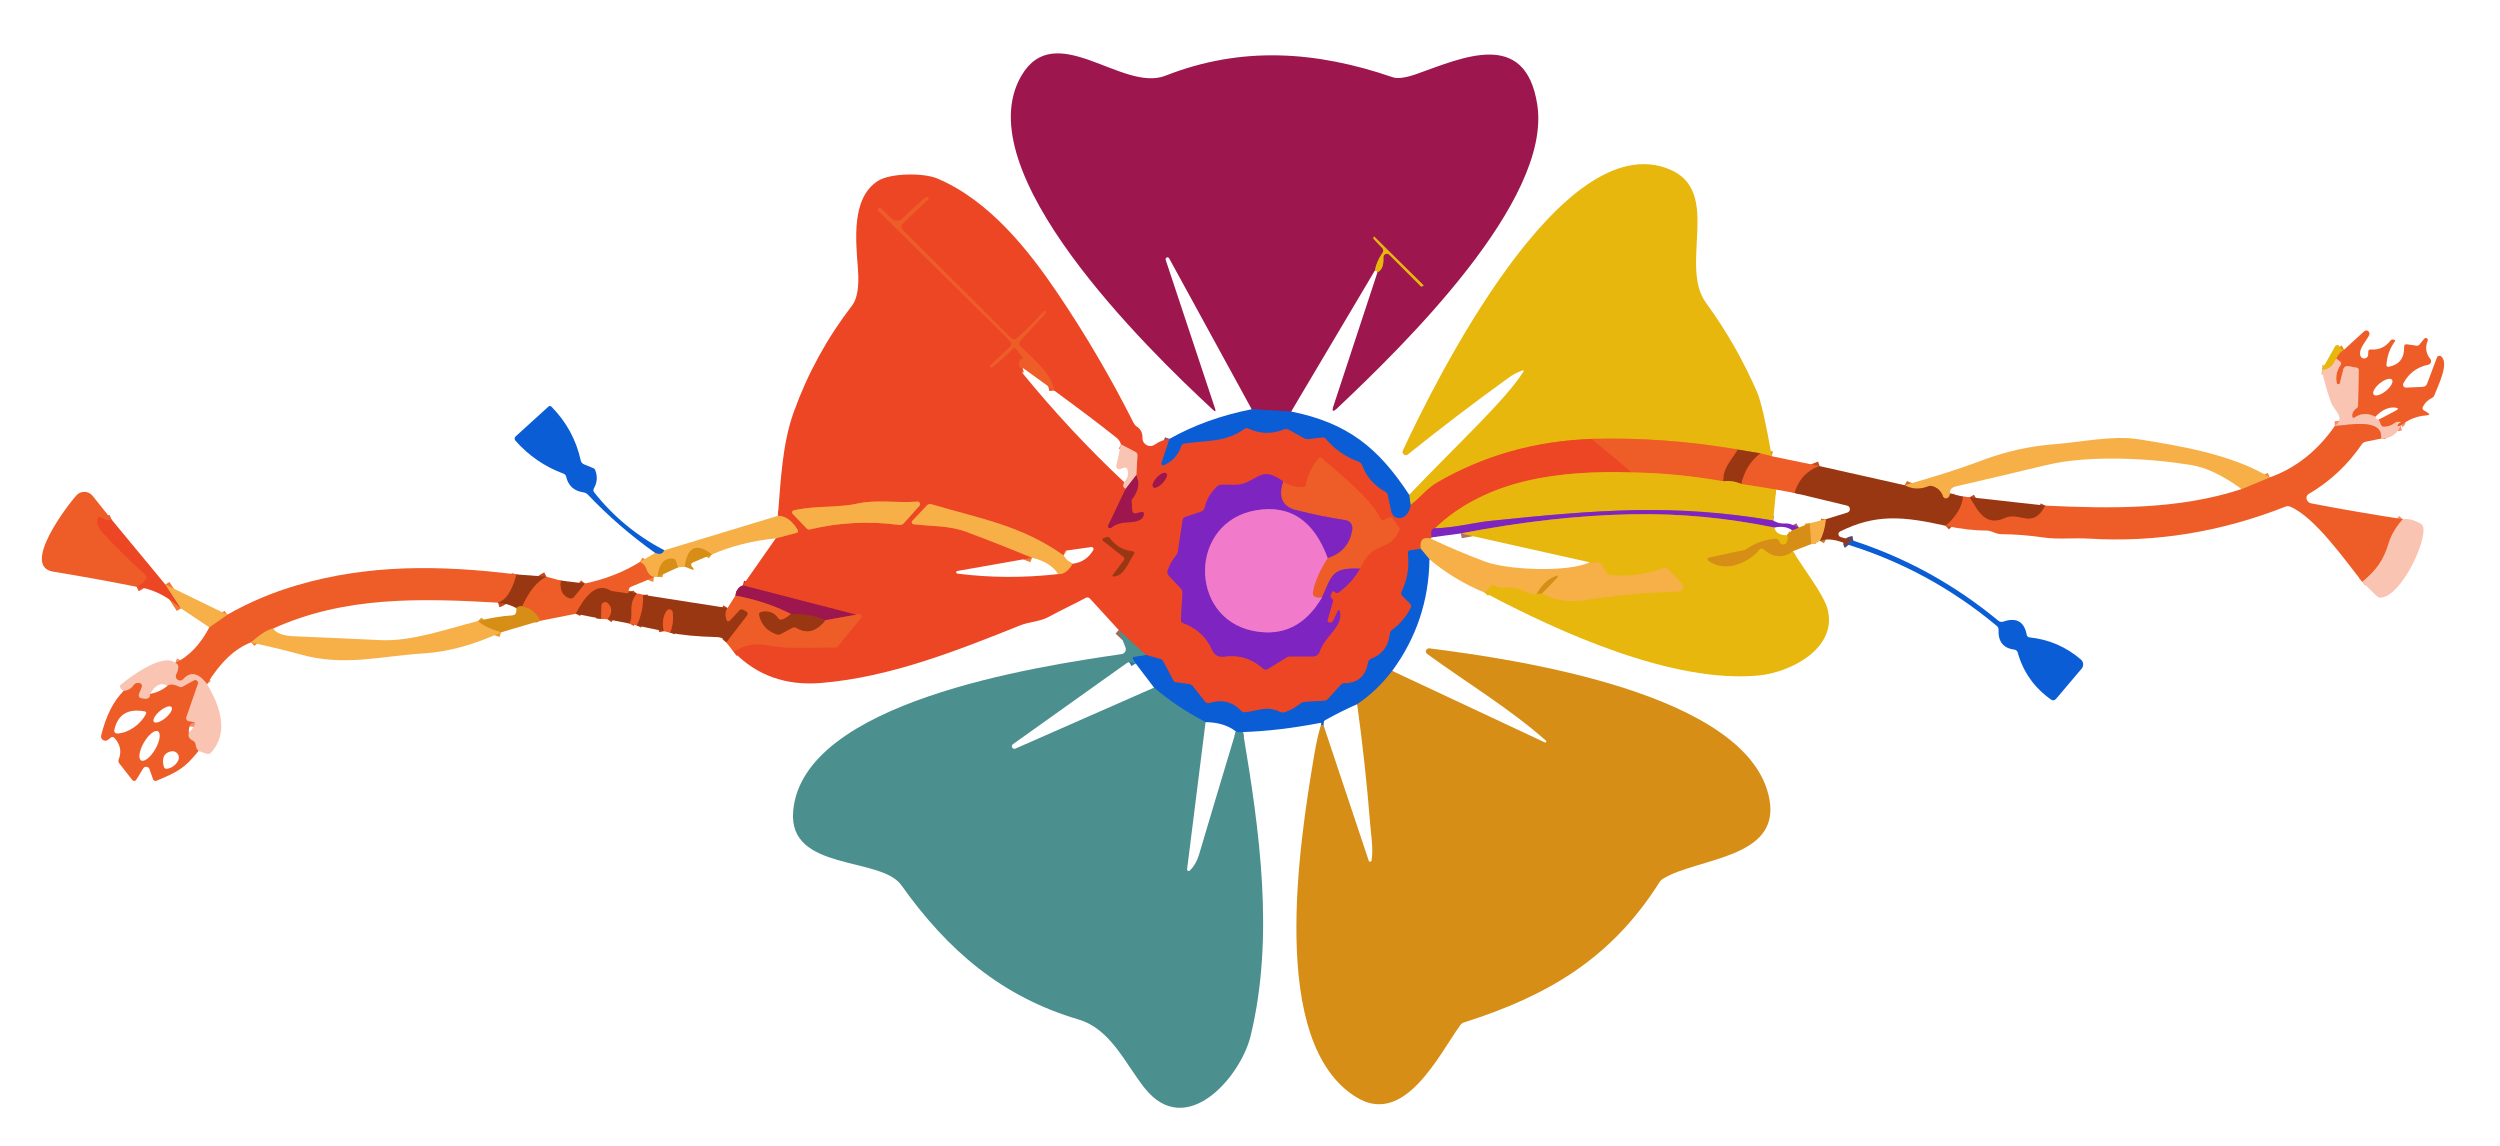 <?xml version="1.0" encoding="UTF-8" standalone="no"?>
<!DOCTYPE svg PUBLIC "-//W3C//DTD SVG 1.1//EN" "http://www.w3.org/Graphics/SVG/1.1/DTD/svg11.dtd">
<svg xmlns="http://www.w3.org/2000/svg" version="1.1" viewBox="0.00 0.00 517.00 237.00">
<g stroke-width="2.00" fill="none" stroke-linecap="butt">
<path stroke="#c2672e" vector-effect="non-scaling-stroke" d="
  M 284.86 56.32
  C 285.76 55.91 286.17 54.88 286.09 53.22
  C 286.06 52.57 286.85 52.22 287.31 52.68
  L 293.82 59.20
  C 293.88 59.25 293.95 59.27 294.02 59.24
  C 294.10 59.21 294.18 59.19 294.27 59.16
  C 294.37 59.13 294.39 59.00 294.32 58.93
  L 284.22 48.96
  C 284.17 48.92 284.10 48.93 284.08 48.99
  C 284.05 49.08 284.03 49.16 284.00 49.25
  C 283.99 49.29 284.01 49.35 284.08 49.42
  L 285.85 51.30
  C 286.10 51.56 286.12 51.96 285.92 52.26
  C 285.06 53.50 284.53 54.72 284.34 55.91"
/>
<path stroke="#543a91" vector-effect="non-scaling-stroke" d="
  M 267.02 85.10
  L 258.85 84.63"
/>
<path stroke="#eb8a1b" vector-effect="non-scaling-stroke" d="
  M 366.40 94.35
  L 364.05 93.76"
/>
<path stroke="#c17711" vector-effect="non-scaling-stroke" d="
  M 364.05 93.76
  L 359.40 92.97"
/>
<path stroke="#eb8a1b" vector-effect="non-scaling-stroke" d="
  M 359.40 92.97
  C 349.15 91.21 339.08 90.48 329.17 90.77"
/>
<path stroke="#ea7f1a" vector-effect="non-scaling-stroke" d="
  M 329.17 90.77
  C 317.56 91.18 306.92 94.17 297.26 99.75
  C 295.07 101.01 293.79 102.85 291.71 104.45"
/>
<path stroke="#798a71" vector-effect="non-scaling-stroke" d="
  M 291.71 104.45
  L 291.42 102.32"
/>
<path stroke="#7b527d" vector-effect="non-scaling-stroke" d="
  M 241.86 90.75
  L 240.20 95.75
  C 240.10 96.05 240.41 96.32 240.70 96.19
  C 242.48 95.38 243.67 94.07 244.26 92.25
  C 244.36 91.94 244.57 91.77 244.88 91.72
  C 249.47 91.01 253.43 91.53 257.34 88.68
  C 257.57 88.51 257.88 88.48 258.15 88.60
  C 260.57 89.73 263.03 89.79 265.54 88.78
  C 265.87 88.65 266.19 88.67 266.50 88.84
  L 269.82 90.67
  C 270.03 90.78 270.27 90.83 270.50 90.80
  L 273.47 90.45
  C 273.75 90.42 273.98 90.51 274.17 90.73
  C 276.03 92.91 278.30 94.49 280.97 95.47
  C 281.31 95.59 281.57 95.85 281.70 96.19
  C 282.61 98.61 284.20 100.43 286.48 101.66
  C 286.75 101.81 286.95 102.06 287.01 102.36
  L 287.74 105.84
  C 287.96 106.86 289.06 107.43 290.02 107.02
  C 290.91 106.63 291.48 105.78 291.71 104.45"
/>
<path stroke="#ed5127" vector-effect="non-scaling-stroke" d="
  M 329.17 90.77
  L 337.52 97.70"
/>
<path stroke="#ea7f1a" vector-effect="non-scaling-stroke" d="
  M 337.52 97.70
  C 323.09 97.25 307.60 98.90 296.75 109.25"
/>
<path stroke="#b53573" vector-effect="non-scaling-stroke" d="
  M 296.75 109.25
  C 296.04 109.34 295.81 109.97 296.07 111.12"
/>
<path stroke="#f17b36" vector-effect="non-scaling-stroke" d="
  M 295.86 111.37
  C 294.25 111.00 293.57 111.70 293.81 113.49"
/>
<path stroke="#7b527d" vector-effect="non-scaling-stroke" d="
  M 293.81 113.49
  L 291.68 113.80
  C 291.28 113.86 291.11 114.09 291.16 114.50
  C 291.50 117.23 291.07 119.84 289.87 122.35
  C 289.73 122.65 289.79 123.01 290.02 123.24
  L 291.68 124.90
  C 291.87 125.09 291.91 125.38 291.79 125.62
  C 290.87 127.49 289.57 129.04 287.88 130.28
  C 287.63 130.46 287.47 130.74 287.44 131.05
  C 287.20 133.57 285.90 135.31 283.53 136.26
  C 283.21 136.39 282.99 136.67 282.93 137.00
  C 282.45 139.85 280.80 141.29 277.98 141.30
  C 277.72 141.31 277.47 141.42 277.30 141.61
  L 274.53 144.66
  C 274.40 144.80 274.23 144.89 274.04 144.90
  L 269.92 145.16
  C 269.51 145.19 269.15 145.33 268.84 145.58
  C 267.90 146.33 266.87 146.90 265.74 147.29
  C 265.41 147.41 265.04 147.39 264.72 147.24
  C 261.80 145.86 260.35 147.04 257.46 147.31
  C 257.17 147.34 256.88 147.22 256.68 147.01
  C 254.89 145.14 252.71 144.60 250.16 145.39
  C 249.79 145.50 249.39 145.38 249.16 145.08
  L 246.76 142.02
  C 246.51 141.70 246.19 141.51 245.78 141.46
  L 243.16 141.10
  C 242.95 141.07 242.77 140.95 242.67 140.77
  L 240.49 136.67
  C 240.40 136.50 240.25 136.38 240.06 136.32
  L 236.97 135.44"
/>
<path stroke="#9c6b5a" vector-effect="non-scaling-stroke" d="
  M 236.97 135.44
  L 231.36 130.30"
/>
<path stroke="#ed5127" vector-effect="non-scaling-stroke" d="
  M 151.74 134.81
  C 153.79 133.38 156.10 132.92 158.67 133.43
  C 163.20 134.33 167.97 133.81 172.60 133.90
  C 172.90 133.91 173.14 133.80 173.33 133.57
  L 178.06 127.79
  C 178.27 127.54 178.16 127.15 177.85 127.04
  C 177.61 126.95 177.34 126.97 177.04 127.12"
/>
<path stroke="#c52e3a" vector-effect="non-scaling-stroke" d="
  M 177.04 127.12
  L 153.62 121.06"
/>
<path stroke="#f17b36" vector-effect="non-scaling-stroke" d="
  M 160.42 111.34
  L 164.71 110.19
  C 165.06 110.10 165.14 109.89 164.95 109.58
  C 163.79 107.65 162.43 106.68 160.87 106.67"
/>
<path stroke="#c44a1e" vector-effect="non-scaling-stroke" d="
  M 364.05 93.76
  C 362.06 95.25 360.75 97.36 360.12 100.10"
/>
<path stroke="#c17711" vector-effect="non-scaling-stroke" d="
  M 360.12 100.10
  C 358.89 99.56 357.65 99.37 356.39 99.54"
/>
<path stroke="#c44a1e" vector-effect="non-scaling-stroke" d="
  M 376.30 96.39
  C 373.72 97.26 371.99 99.11 371.11 101.94"
/>
<path stroke="#eb8a1b" vector-effect="non-scaling-stroke" d="
  M 367.31 101.25
  L 360.12 100.10"
/>
<path stroke="#c44a1e" vector-effect="non-scaling-stroke" d="
  M 359.40 92.97
  C 358.09 95.14 356.26 96.85 356.39 99.54"
/>
<path stroke="#eb8a1b" vector-effect="non-scaling-stroke" d="
  M 356.39 99.54
  C 349.96 98.41 343.67 97.80 337.52 97.70"
/>
<path stroke="#aa596c" vector-effect="non-scaling-stroke" d="
  M 372.00 109.09
  C 371.40 109.44 370.92 109.61 370.57 109.62"
/>
<path stroke="#b26e68" vector-effect="non-scaling-stroke" d="
  M 366.94 109.10
  C 357.09 107.08 347.28 106.16 337.51 106.35
  C 326.41 106.56 314.61 107.89 302.10 110.32"
/>
<path stroke="#c44a1e" vector-effect="non-scaling-stroke" d="
  M 163.57 126.96
  C 162.97 127.53 162.36 127.92 161.73 128.13
  C 161.40 128.24 161.13 128.15 160.94 127.87
  C 160.11 126.68 158.95 126.24 157.47 126.54
  C 157.07 126.62 156.92 126.86 157.01 127.26
  C 157.47 129.19 158.65 130.49 160.56 131.16
  C 160.88 131.28 161.19 131.26 161.49 131.09
  L 163.84 129.83
  C 164.13 129.68 164.41 129.68 164.68 129.84
  C 166.86 131.14 168.85 130.62 170.65 128.27"
/>
<path stroke="#b26e68" vector-effect="non-scaling-stroke" d="
  M 366.69 107.64
  C 345.93 104.15 330.60 105.40 308.11 107.73
  C 304.97 108.06 300.67 109.17 296.75 109.25"
/>
<path stroke="#e69f2f" vector-effect="non-scaling-stroke" d="
  M 147.21 114.67
  C 144.03 112.20 142.17 113.05 141.62 117.20"
/>
<path stroke="#e69f2f" vector-effect="non-scaling-stroke" d="
  M 140.20 117.33
  L 139.81 116.10
  C 139.69 115.74 139.44 115.55 139.06 115.52
  C 137.30 115.41 136.28 116.66 136.01 119.29"
/>
<path stroke="#f28638" vector-effect="non-scaling-stroke" d="
  M 135.23 119.31
  C 134.88 119.27 134.55 119.09 134.26 118.76
  C 133.37 117.76 133.90 117.04 132.36 116.20"
/>
<path stroke="#c6393b" vector-effect="non-scaling-stroke" d="
  M 177.04 127.12
  L 170.65 128.27"
/>
<path stroke="#9c2731" vector-effect="non-scaling-stroke" d="
  M 170.65 128.27
  C 168.70 127.38 166.34 126.94 163.57 126.96"
/>
<path stroke="#c6393b" vector-effect="non-scaling-stroke" d="
  M 163.57 126.96
  C 159.98 125.17 156.16 123.91 152.09 123.17"
/>
<path stroke="#e69f2f" vector-effect="non-scaling-stroke" d="
  M 318.93 122.68
  L 321.79 119.71
  C 322.44 119.04 322.33 118.88 321.47 119.24
  C 320.00 119.86 318.78 121.05 317.82 122.82"
/>
<path stroke="#80878e" vector-effect="non-scaling-stroke" d="
  M 295.61 115.66
  L 293.81 113.49"
/>
<path stroke="#707676" vector-effect="non-scaling-stroke" d="
  M 287.91 138.74
  C 285.78 141.55 283.37 143.85 280.66 145.63"
/>
<path stroke="#707676" vector-effect="non-scaling-stroke" d="
  M 273.71 150.00
  L 273.19 149.94"
/>
<path stroke="#2b76b1" vector-effect="non-scaling-stroke" d="
  M 257.05 151.39
  C 256.62 151.48 256.13 151.44 255.58 151.27"
/>
<path stroke="#2b76b1" vector-effect="non-scaling-stroke" d="
  M 249.31 149.33
  C 245.30 147.25 241.75 144.87 238.66 142.20"
/>
<path stroke="#2b76b1" vector-effect="non-scaling-stroke" d="
  M 234.85 137.19
  L 234.33 136.39
  C 234.12 136.06 234.21 135.87 234.60 135.81
  L 236.97 135.44"
/>
<path stroke="#524a74" vector-effect="non-scaling-stroke" d="
  M 383.27 111.81
  C 382.32 111.99 381.99 112.28 382.30 112.68"
/>
<path stroke="#c8742d" vector-effect="non-scaling-stroke" d="
  M 376.32 111.85
  C 376.99 110.64 377.41 109.14 377.59 107.37"
/>
<path stroke="#dfa313" vector-effect="non-scaling-stroke" d="
  M 369.52 110.70
  C 369.80 110.89 369.81 111.36 369.54 112.09
  C 369.27 112.86 368.16 112.79 367.97 112.00
  C 367.95 111.93 367.90 111.84 367.82 111.75
  C 367.61 111.50 367.35 111.39 367.03 111.42
  C 364.80 111.66 362.78 112.40 360.99 113.65
  C 360.93 113.70 360.86 113.73 360.79 113.74
  L 353.70 115.26
  C 352.98 115.41 352.93 115.70 353.54 116.11
  C 356.91 118.35 361.45 116.51 363.84 113.64
  C 364.05 113.38 364.43 113.35 364.68 113.57
  C 366.71 115.34 368.73 115.48 370.74 114.00"
/>
<path stroke="#efb42b" vector-effect="non-scaling-stroke" d="
  M 307.00 122.54
  L 308.28 121.17
  C 308.50 120.93 308.76 120.88 309.05 121.02
  L 309.75 121.36
  C 310.05 121.50 310.36 121.55 310.68 121.52
  C 312.46 121.34 314.13 121.65 315.69 122.46
  C 316.00 122.62 316.33 122.71 316.68 122.74
  L 317.82 122.82"
/>
<path stroke="#dfa313" vector-effect="non-scaling-stroke" d="
  M 317.82 122.82
  L 318.93 122.68"
/>
<path stroke="#efb42b" vector-effect="non-scaling-stroke" d="
  M 318.93 122.68
  C 321.45 124.13 324.33 124.61 327.57 124.11
  C 334.02 123.10 340.55 122.50 347.16 122.31
  C 347.96 122.28 348.36 121.33 347.82 120.74
  L 344.98 117.68
  C 344.77 117.44 344.43 117.36 344.13 117.47
  C 340.60 118.78 336.94 119.28 333.17 118.95
  C 332.75 118.92 332.43 118.72 332.20 118.36
  L 331.06 116.58
  C 330.88 116.31 330.55 116.18 330.23 116.26
  C 329.51 116.46 329.01 116.47 328.74 116.28"
/>
<path stroke="#c44a1e" vector-effect="non-scaling-stroke" d="
  M 150.45 125.74
  C 150.02 126.36 149.94 127.11 150.19 128.00
  C 150.35 128.59 150.64 128.66 151.05 128.21
  L 152.93 126.17
  C 153.11 125.98 153.39 125.93 153.62 126.05
  L 154.33 126.43
  C 154.65 126.59 154.74 127.00 154.52 127.28
  L 150.20 132.86"
/>
<path stroke="#c44a1e" vector-effect="non-scaling-stroke" d="
  M 138.58 130.83
  C 139.12 129.44 139.30 128.04 139.11 126.63
  C 139.03 126.00 138.21 125.81 137.86 126.34
  C 137.09 127.49 136.90 128.89 137.29 130.53"
/>
<path stroke="#c44a1e" vector-effect="non-scaling-stroke" d="
  M 130.03 122.27
  C 130.04 122.38 130.03 122.47 129.99 122.56
  C 129.94 122.67 129.85 122.72 129.72 122.70
  L 126.78 122.29
  C 126.53 122.26 126.29 122.17 126.06 122.04
  C 122.93 120.22 120.38 124.41 119.08 126.93"
/>
<path stroke="#e27520" vector-effect="non-scaling-stroke" d="
  M 111.70 128.38
  C 110.95 126.73 109.71 125.73 107.98 125.37"
/>
<path stroke="#c44a1e" vector-effect="non-scaling-stroke" d="
  M 107.98 125.37
  C 109.40 122.23 111.07 120.19 112.99 119.26"
/>
<path stroke="#c44a1e" vector-effect="non-scaling-stroke" d="
  M 115.98 120.07
  C 115.75 122.02 116.35 123.24 117.77 123.72
  C 118.10 123.83 118.46 123.73 118.68 123.46
  L 120.95 120.67"
/>
<path stroke="#c44a1e" vector-effect="non-scaling-stroke" d="
  M 131.70 122.76
  C 129.71 125.18 131.23 127.06 130.18 128.95"
/>
<path stroke="#c44a1e" vector-effect="non-scaling-stroke" d="
  M 125.64 128.06
  C 126.62 126.82 126.65 125.72 125.73 124.77
  C 125.24 124.27 124.39 124.60 124.38 125.30
  L 124.32 127.97"
/>
<path stroke="#c44a1e" vector-effect="non-scaling-stroke" d="
  M 132.99 123.02
  C 133.11 125.21 132.68 127.32 131.69 129.36"
/>
<path stroke="#80878e" vector-effect="non-scaling-stroke" d="
  M 137.37 113.80
  C 137.08 114.57 136.45 114.75 135.48 114.34"
/>
<path stroke="#f4906d" vector-effect="non-scaling-stroke" d="
  M 496.91 107.37
  C 495.48 108.99 494.51 110.61 494.02 112.23
  C 492.87 116.03 491.37 117.95 488.52 120.33"
/>
<path stroke="#c44a1e" vector-effect="non-scaling-stroke" d="
  M 402.36 108.73
  C 404.54 106.79 405.73 104.78 405.94 102.70"
/>
<path stroke="#c44a1e" vector-effect="non-scaling-stroke" d="
  M 407.35 102.82
  C 409.25 105.99 410.68 108.88 414.70 107.07
  C 417.71 105.73 420.33 109.57 422.94 104.56"
/>
<path stroke="#f28638" vector-effect="non-scaling-stroke" d="
  M 463.57 101.14
  L 469.38 98.72"
/>
<path stroke="#c8742d" vector-effect="non-scaling-stroke" d="
  M 403.26 102.06
  C 403.23 102.46 403.08 102.76 402.80 102.96
  C 402.45 103.22 401.94 103.06 401.80 102.64
  C 401.43 101.57 400.70 100.87 399.61 100.54
  C 399.32 100.45 399.02 100.46 398.73 100.58
  C 397.02 101.27 395.40 101.19 393.88 100.34"
/>
<path stroke="#e69f2f" vector-effect="non-scaling-stroke" d="
  M 374.55 112.52
  L 374.23 108.21"
/>
<path stroke="#e69f2f" vector-effect="non-scaling-stroke" d="
  M 103.61 130.77
  C 101.32 130.08 99.74 129.30 98.85 128.43"
/>
<path stroke="#b86315" vector-effect="non-scaling-stroke" d="
  M 107.98 125.37
  C 107.53 125.31 107.13 125.43 106.77 125.74"
/>
<path stroke="#f4906d" vector-effect="non-scaling-stroke" d="
  M 492.40 90.70
  C 492.92 86.28 485.34 87.97 482.84 88.10"
/>
<path stroke="#c44a1e" vector-effect="non-scaling-stroke" d="
  M 106.81 118.79
  C 105.93 122.17 104.66 124.12 102.99 124.63"
/>
<path stroke="#f28638" vector-effect="non-scaling-stroke" d="
  M 56.49 129.98
  C 55.30 130.23 53.78 131.18 51.93 132.84"
/>
<path stroke="#f4906d" vector-effect="non-scaling-stroke" d="
  M 42.81 141.46
  C 41.02 139.13 39.38 138.80 37.89 140.46
  C 37.60 140.79 37.11 140.85 36.74 140.60
  C 36.38 140.36 36.24 139.89 36.43 139.49
  C 37.06 138.14 37.00 137.35 36.26 137.10"
/>
<path stroke="#f28638" vector-effect="non-scaling-stroke" d="
  M 43.29 129.73
  L 47.01 127.12"
/>
<path stroke="#f4906d" vector-effect="non-scaling-stroke" d="
  M 496.43 88.04
  C 495.96 88.19 495.74 88.19 495.79 88.04
  C 495.88 87.76 496.06 87.55 496.32 87.41
  C 496.53 87.29 496.52 87.24 496.28 87.25
  C 496.17 87.25 496.05 87.25 495.94 87.24
  C 495.72 87.22 495.49 87.29 495.31 87.43
  C 494.64 87.94 493.90 88.22 493.09 88.26
  C 492.72 88.28 492.47 88.12 492.33 87.77
  L 491.94 86.77"
/>
<path stroke="#f4906d" vector-effect="non-scaling-stroke" d="
  M 491.22 86.18
  C 489.69 85.41 488.29 85.45 487.03 86.29
  C 486.64 86.55 486.44 86.44 486.43 85.97
  C 486.42 85.36 486.75 84.81 487.43 84.33
  C 487.56 84.24 487.63 84.10 487.64 83.94
  L 487.79 76.60
  C 487.80 76.29 487.65 76.10 487.34 76.04
  L 485.58 75.71
  C 485.15 75.63 484.73 75.90 484.62 76.33
  L 483.88 79.23
  C 483.79 79.57 483.31 79.55 483.24 79.21
  C 482.97 77.88 483.22 76.66 484.00 75.53
  C 484.22 75.21 484.17 74.94 483.86 74.71
  L 483.14 74.19"
/>
<path stroke="#eb8a1b" vector-effect="non-scaling-stroke" d="
  M 483.14 74.19
  C 483.45 73.37 483.99 72.74 484.76 72.31"
/>
<path stroke="#f1be60" vector-effect="non-scaling-stroke" d="
  M 483.14 74.19
  C 482.40 75.80 481.41 76.56 480.17 76.48"
/>
<path stroke="#f4906d" vector-effect="non-scaling-stroke" d="
  M 41.03 155.28
  C 40.72 155.04 40.52 154.60 40.43 153.97
  C 40.38 153.62 40.21 153.37 39.90 153.21
  C 39.10 152.79 38.81 152.24 39.04 151.55"
/>
<path stroke="#f4906d" vector-effect="non-scaling-stroke" d="
  M 40.42 149.41
  L 39.04 149.17
  C 38.63 149.10 38.38 148.69 38.52 148.30
  L 40.91 141.40
  C 41.08 140.92 40.56 140.48 40.11 140.73
  L 37.81 142.00
  C 37.57 142.13 37.28 142.14 37.03 142.02
  C 36.00 141.52 35.21 141.45 34.65 141.81"
/>
<path stroke="#f4906d" vector-effect="non-scaling-stroke" d="
  M 31.03 143.52
  C 31.14 144.43 30.51 144.73 29.15 144.40
  C 28.78 144.31 28.57 143.91 28.71 143.55
  L 29.29 142.10
  C 29.46 141.69 29.16 141.25 28.72 141.25
  L 28.47 141.25
  C 28.16 141.25 27.86 141.40 27.68 141.66
  C 27.13 142.43 26.42 142.84 25.55 142.89"
/>
<path stroke="#f17b36" vector-effect="non-scaling-stroke" d="
  M 34.20 120.89
  L 37.41 125.81"
/>
<path stroke="#ed5127" vector-effect="non-scaling-stroke" d="
  M 23.06 107.43
  C 22.45 107.69 21.76 107.58 21.01 107.09
  C 20.54 106.78 20.25 106.90 20.15 107.46
  C 20.00 108.30 20.38 109.22 21.30 110.22
  C 24.07 113.22 27.01 116.11 30.11 118.89
  C 30.36 119.11 30.40 119.48 30.21 119.75
  C 29.74 120.44 29.09 120.97 28.26 121.35"
/>
<path stroke="#f3856c" vector-effect="non-scaling-stroke" d="
  M 232.51 99.74
  C 232.14 100.38 232.24 100.83 232.79 101.08"
/>
<path stroke="#c52e3a" vector-effect="non-scaling-stroke" d="
  M 232.79 101.08
  L 229.18 108.66
  C 229.00 109.03 229.44 109.39 229.77 109.14
  C 232.07 107.39 233.92 108.48 235.78 107.48
  C 236.21 107.25 236.46 106.89 236.53 106.41
  C 236.59 105.97 236.40 105.80 235.97 105.91
  L 234.88 106.17
  C 234.52 106.25 234.17 106.00 234.14 105.63
  L 234.00 103.60
  C 233.99 103.48 234.02 103.36 234.10 103.26
  C 235.45 101.51 235.74 99.84 234.99 98.24"
/>
<path stroke="#f3856c" vector-effect="non-scaling-stroke" d="
  M 234.99 98.24
  L 235.22 94.21
  C 235.24 93.86 235.10 93.61 234.79 93.46
  L 231.82 91.90"
/>
<path stroke="#ed5127" vector-effect="non-scaling-stroke" d="
  M 217.99 80.76
  C 217.64 77.43 213.27 73.80 210.97 71.55
  C 210.69 71.28 210.68 70.83 210.94 70.55
  L 216.20 64.80
  C 216.29 64.69 216.32 64.57 216.27 64.43
  C 216.24 64.34 216.16 64.28 216.04 64.25
  C 216.02 64.24 216.00 64.25 215.98 64.26
  C 214.18 66.29 212.27 68.20 210.24 70.00
  C 209.92 70.28 209.43 70.26 209.13 69.96
  L 186.63 47.47
  C 186.29 47.14 186.30 46.58 186.65 46.25
  L 191.94 41.25
  C 192.03 41.16 192.05 41.02 191.99 40.92
  C 191.92 40.80 191.82 40.74 191.70 40.73
  C 191.59 40.72 191.47 40.77 191.33 40.89
  C 189.55 42.41 188.01 43.82 186.72 45.13
  C 186.02 45.83 184.87 45.80 184.21 45.06
  C 183.59 44.36 182.89 43.70 182.10 43.07
  C 181.96 42.96 181.75 42.97 181.62 43.11
  C 181.50 43.25 181.51 43.46 181.64 43.59
  L 208.98 70.62
  C 209.25 70.89 209.25 71.32 208.98 71.58
  L 204.81 75.56
  C 204.66 75.71 204.67 75.85 204.84 75.96
  C 204.96 76.03 205.08 76.02 205.20 75.93
  C 206.65 74.82 208.02 73.59 209.33 72.24
  C 209.67 71.88 209.99 71.90 210.28 72.31
  L 211.48 74.00
  C 211.57 74.13 211.54 74.21 211.38 74.22
  C 211.25 74.24 211.14 74.29 211.03 74.36
  C 210.90 74.46 210.81 74.62 210.77 74.85
  C 210.60 75.81 210.83 76.21 211.46 76.04"
/>
<path stroke="#cc6d80" vector-effect="non-scaling-stroke" d="
  M 234.99 98.24
  L 232.79 101.08"
/>
<path stroke="#b53573" vector-effect="non-scaling-stroke" d="
  M 265.35 99.57
  C 261.38 96.66 260.65 98.59 257.54 99.88
  C 255.97 100.53 254.29 100.14 252.55 100.26
  C 252.20 100.29 251.90 100.42 251.65 100.66
  C 250.36 101.89 249.52 103.34 249.13 105.00
  C 249.03 105.41 248.78 105.68 248.39 105.81
  L 245.14 106.91
  C 244.81 107.02 244.62 107.25 244.57 107.60
  L 243.61 113.96
  C 243.56 114.32 243.41 114.64 243.18 114.92
  C 242.43 115.83 241.87 116.84 241.48 117.96
  C 241.35 118.34 241.44 118.75 241.71 119.04
  L 244.21 121.70
  C 244.44 121.95 244.56 122.28 244.54 122.61
  L 244.22 128.17
  C 244.20 128.47 244.38 128.75 244.66 128.85
  C 247.50 129.88 249.52 131.77 250.73 134.52
  C 251.12 135.41 252.06 135.93 253.02 135.79
  C 256.15 135.34 258.88 136.16 261.22 138.26
  C 261.48 138.50 261.87 138.53 262.17 138.35
  L 266.07 135.94
  C 266.27 135.82 266.50 135.75 266.73 135.75
  L 271.50 135.75
  C 272.15 135.75 272.72 135.33 272.92 134.71
  C 273.91 131.60 277.84 129.51 277.08 126.50
  C 276.97 126.05 276.81 126.03 276.61 126.46
  L 275.66 128.48
  C 275.58 128.65 275.41 128.75 275.23 128.75
  C 275.12 128.75 275.02 128.75 274.92 128.74
  C 274.57 128.73 274.44 128.56 274.54 128.22
  L 275.64 124.40
  C 275.70 124.21 275.66 124.04 275.51 123.89
  L 275.31 123.69
  C 275.15 123.53 275.10 123.29 275.17 123.08
  C 275.43 122.26 275.72 122.04 276.05 122.43
  C 276.24 122.66 276.56 122.70 276.80 122.53
  C 278.64 121.20 280.12 119.55 281.25 117.60"
/>
<path stroke="#ed5127" vector-effect="non-scaling-stroke" d="
  M 281.25 117.60
  C 281.68 116.52 282.32 115.53 283.15 114.64
  C 285.16 112.50 287.88 113.28 289.37 109.64
  C 289.45 109.43 289.43 109.24 289.30 109.05
  L 287.93 107.14
  C 287.79 106.94 287.52 106.88 287.30 106.99
  L 286.24 107.52
  C 285.85 107.72 285.58 107.62 285.42 107.21
  C 283.97 103.55 276.83 97.77 273.34 94.77
  C 273.09 94.55 272.86 94.57 272.65 94.82
  C 271.34 96.40 270.48 98.18 270.09 100.17
  C 270.02 100.51 269.82 100.69 269.48 100.72
  C 268.01 100.83 266.63 100.45 265.35 99.57"
/>
<path stroke="#b64075" vector-effect="non-scaling-stroke" d="
  M 281.25 117.60
  C 275.35 117.33 275.48 118.99 273.39 123.53"
/>
<path stroke="#f06b79" vector-effect="non-scaling-stroke" d="
  M 273.39 123.53
  C 272.00 123.70 271.37 123.36 271.50 122.50
  C 271.81 120.47 272.83 118.10 274.56 115.41"
/>
<path stroke="#b64075" vector-effect="non-scaling-stroke" d="
  M 274.56 115.41
  C 277.53 114.44 279.23 112.44 279.65 109.40
  C 279.77 108.52 279.16 107.71 278.29 107.58
  C 274.79 107.05 271.36 106.35 267.99 105.48
  C 265.17 104.75 264.29 102.78 265.35 99.57"
/>
<path stroke="#b74fc6" vector-effect="non-scaling-stroke" d="
  M 274.56 115.41
  C 271.71 107.64 266.78 104.34 259.76 105.53
  C 245.87 107.88 245.75 127.69 259.07 130.44
  C 265.19 131.70 269.96 129.40 273.39 123.53"
/>
<path stroke="#c52e3a" vector-effect="non-scaling-stroke" d="
  M 238.496 100.751
  C 238.83 101.06 239.70 100.66 240.44 99.869
  C 241.18 99.07 241.51 98.18 241.184 97.869
  C 240.85 97.56 239.98 97.96 239.24 98.751
  C 238.50 99.55 238.17 100.44 238.496 100.751"
/>
<path stroke="#f17b36" vector-effect="non-scaling-stroke" d="
  M 189.71 103.74
  C 185.05 104.06 181.41 103.25 177.23 104.16
  C 173.13 105.05 168.62 104.52 164.14 105.55
  C 163.82 105.63 163.69 106.02 163.92 106.26
  L 166.83 109.30
  C 166.99 109.47 167.24 109.55 167.47 109.49
  C 173.53 108.04 179.68 107.72 185.93 108.55
  C 186.30 108.60 186.67 108.47 186.92 108.19
  L 190.13 104.61
  C 190.45 104.26 190.18 103.71 189.71 103.74"
/>
<path stroke="#f17b36" vector-effect="non-scaling-stroke" d="
  M 218.83 118.72
  C 219.93 118.80 220.93 118.09 221.82 116.59"
/>
<path stroke="#f17b36" vector-effect="non-scaling-stroke" d="
  M 219.95 114.85
  C 211.06 108.58 202.64 107.27 192.61 104.28
  C 192.28 104.18 191.92 104.28 191.68 104.53
  L 188.68 107.71
  C 188.44 107.96 188.59 108.38 188.94 108.42
  C 192.76 108.86 196.24 108.65 199.82 109.98
  C 204.45 111.70 208.99 113.49 213.44 115.35"
/>
<path stroke="#c33f1c" vector-effect="non-scaling-stroke" d="
  M 232.42 115.86
  L 230.21 118.78
  C 229.97 119.10 230.05 119.24 230.45 119.20
  C 232.46 119.01 233.35 116.26 234.43 114.68
  C 234.70 114.28 234.60 114.05 234.11 114.00
  C 232.18 113.77 230.63 112.85 229.46 111.24
  C 229.35 111.08 229.14 111.01 228.95 111.07
  L 228.19 111.30
  C 227.96 111.37 227.91 111.68 228.10 111.83
  L 232.32 115.15
  C 232.59 115.36 232.62 115.59 232.42 115.86"
/>
</g>
<path fill="#9d164e" d="
  M 284.86 56.32
  C 285.76 55.91 286.17 54.88 286.09 53.22
  C 286.06 52.57 286.85 52.22 287.31 52.68
  L 293.82 59.20
  C 293.88 59.25 293.95 59.27 294.02 59.24
  C 294.10 59.21 294.18 59.19 294.27 59.16
  C 294.37 59.13 294.39 59.00 294.32 58.93
  L 284.22 48.96
  C 284.17 48.92 284.10 48.93 284.08 48.99
  C 284.05 49.08 284.03 49.16 284.00 49.25
  C 283.99 49.29 284.01 49.35 284.08 49.42
  L 285.85 51.30
  C 286.10 51.56 286.12 51.96 285.92 52.26
  C 285.06 53.50 284.53 54.72 284.34 55.91
  L 267.02 85.10
  L 258.85 84.63
  L 241.78 53.42
  C 241.68 53.24 241.46 53.17 241.28 53.25
  C 241.09 53.33 241.00 53.54 241.06 53.73
  L 251.27 84.48
  C 251.48 85.12 251.34 85.21 250.85 84.75
  C 237.09 72.02 199.65 35.38 211.23 15.65
  C 218.25 3.70 232.11 19.15 241.00 15.66
  C 256.76 9.47 272.12 10.53 288.00 15.97
  C 289.03 16.33 290.71 16.10 293.04 15.27
  C 302.46 11.94 315.47 5.85 317.91 21.65
  C 320.98 41.64 289.90 71.79 276.54 84.42
  C 275.63 85.28 275.38 85.12 275.77 83.93
  L 284.86 56.32
  Z"
/>
<path fill="#e7b70e" d="
  M 366.40 94.35
  L 364.05 93.76
  L 359.40 92.97
  C 349.15 91.21 339.08 90.48 329.17 90.77
  C 317.56 91.18 306.92 94.17 297.26 99.75
  C 295.07 101.01 293.79 102.85 291.71 104.45
  L 291.42 102.32
  C 302.03 91.23 311.08 82.97 314.97 76.98
  C 315.21 76.61 315.12 76.51 314.71 76.66
  C 313.76 77.01 312.87 77.47 312.06 78.06
  C 304.82 83.28 297.85 88.59 291.15 93.98
  C 290.59 94.43 289.81 93.82 290.11 93.17
  C 296.73 78.96 323.03 25.73 345.29 35.03
  C 356.19 39.59 347.15 54.88 352.80 62.62
  C 357.00 68.38 360.52 74.54 363.37 81.10
  C 364.16 82.93 365.17 87.34 366.40 94.35
  Z"
/>
<path fill="#ec4625" d="
  M 241.86 90.75
  L 240.20 95.75
  C 240.10 96.05 240.41 96.32 240.70 96.19
  C 242.48 95.38 243.67 94.07 244.26 92.25
  C 244.36 91.94 244.57 91.77 244.88 91.72
  C 249.47 91.01 253.43 91.53 257.34 88.68
  C 257.57 88.51 257.88 88.48 258.15 88.60
  C 260.57 89.73 263.03 89.79 265.54 88.78
  C 265.87 88.65 266.19 88.67 266.50 88.84
  L 269.82 90.67
  C 270.03 90.78 270.27 90.83 270.50 90.80
  L 273.47 90.45
  C 273.75 90.42 273.98 90.51 274.17 90.73
  C 276.03 92.91 278.30 94.49 280.97 95.47
  C 281.31 95.59 281.57 95.85 281.70 96.19
  C 282.61 98.61 284.20 100.43 286.48 101.66
  C 286.75 101.81 286.95 102.06 287.01 102.36
  L 287.74 105.84
  C 287.96 106.86 289.06 107.43 290.02 107.02
  C 290.91 106.63 291.48 105.78 291.71 104.45
  C 293.79 102.85 295.07 101.01 297.26 99.75
  C 306.92 94.17 317.56 91.18 329.17 90.77
  L 337.52 97.70
  C 323.09 97.25 307.60 98.90 296.75 109.25
  C 296.04 109.34 295.81 109.97 296.07 111.12
  C 296.00 111.20 295.93 111.28 295.86 111.37
  C 294.25 111.00 293.57 111.70 293.81 113.49
  L 291.68 113.80
  C 291.28 113.86 291.11 114.09 291.16 114.50
  C 291.50 117.23 291.07 119.84 289.87 122.35
  C 289.73 122.65 289.79 123.01 290.02 123.24
  L 291.68 124.90
  C 291.87 125.09 291.91 125.38 291.79 125.62
  C 290.87 127.49 289.57 129.04 287.88 130.28
  C 287.63 130.46 287.47 130.74 287.44 131.05
  C 287.20 133.57 285.90 135.31 283.53 136.26
  C 283.21 136.39 282.99 136.67 282.93 137.00
  C 282.45 139.85 280.80 141.29 277.98 141.30
  C 277.72 141.31 277.47 141.42 277.30 141.61
  L 274.53 144.66
  C 274.40 144.80 274.23 144.89 274.04 144.90
  L 269.92 145.16
  C 269.51 145.19 269.15 145.33 268.84 145.58
  C 267.90 146.33 266.87 146.90 265.74 147.29
  C 265.41 147.41 265.04 147.39 264.72 147.24
  C 261.80 145.86 260.35 147.04 257.46 147.31
  C 257.17 147.34 256.88 147.22 256.68 147.01
  C 254.89 145.14 252.71 144.60 250.16 145.39
  C 249.79 145.50 249.39 145.38 249.16 145.08
  L 246.76 142.02
  C 246.51 141.70 246.19 141.51 245.78 141.46
  L 243.16 141.10
  C 242.95 141.07 242.77 140.95 242.67 140.77
  L 240.49 136.67
  C 240.40 136.50 240.25 136.38 240.06 136.32
  L 236.97 135.44
  L 231.36 130.30
  L 225.40 123.78
  C 225.18 123.54 224.83 123.48 224.54 123.63
  C 221.97 125.02 219.65 126.05 216.89 127.56
  C 215.09 128.55 212.77 128.61 211.08 129.29
  C 197.85 134.58 184.09 140.06 169.78 141.24
  C 162.53 141.84 156.52 139.70 151.74 134.81
  C 153.79 133.38 156.10 132.92 158.67 133.43
  C 163.20 134.33 167.97 133.81 172.60 133.90
  C 172.90 133.91 173.14 133.80 173.33 133.57
  L 178.06 127.79
  C 178.27 127.54 178.16 127.15 177.85 127.04
  C 177.61 126.95 177.34 126.97 177.04 127.12
  L 153.62 121.06
  L 160.42 111.34
  L 164.71 110.19
  C 165.06 110.10 165.14 109.89 164.95 109.58
  C 163.79 107.65 162.43 106.68 160.87 106.67
  C 161.45 99.52 161.77 91.85 164.11 85.32
  C 166.96 77.35 170.99 69.97 176.21 63.18
  C 177.28 61.78 177.69 59.30 177.43 55.75
  C 177.01 49.92 175.95 41.02 181.53 37.43
  C 184.12 35.77 190.97 35.69 193.90 36.94
  C 204.70 41.54 212.77 51.83 218.77 60.72
  C 224.56 69.30 229.78 78.21 234.43 87.46
  C 234.59 87.77 234.81 88.03 235.10 88.22
  C 235.91 88.76 236.30 89.55 236.27 90.58
  C 236.24 91.91 237.73 92.71 238.81 91.94
  C 239.68 91.32 240.70 90.92 241.86 90.75
  Z
  M 211.46 76.04
  C 211.21 76.48 211.15 76.79 211.29 76.96
  C 217.86 85.03 224.93 92.63 232.51 99.74
  C 232.14 100.38 232.24 100.83 232.79 101.08
  L 229.18 108.66
  C 229.00 109.03 229.44 109.39 229.77 109.14
  C 232.07 107.39 233.92 108.48 235.78 107.48
  C 236.21 107.25 236.46 106.89 236.53 106.41
  C 236.59 105.97 236.40 105.80 235.97 105.91
  L 234.88 106.17
  C 234.52 106.25 234.17 106.00 234.14 105.63
  L 234.00 103.60
  C 233.99 103.48 234.02 103.36 234.10 103.26
  C 235.45 101.51 235.74 99.84 234.99 98.24
  L 235.22 94.21
  C 235.24 93.86 235.10 93.61 234.79 93.46
  L 231.82 91.90
  C 231.64 91.33 231.35 90.89 230.94 90.56
  C 227.57 87.87 223.26 84.61 217.99 80.76
  C 217.64 77.43 213.27 73.80 210.97 71.55
  C 210.69 71.28 210.68 70.83 210.94 70.55
  L 216.20 64.80
  C 216.29 64.69 216.32 64.57 216.27 64.43
  C 216.24 64.34 216.16 64.28 216.04 64.25
  C 216.02 64.24 216.00 64.25 215.98 64.26
  C 214.18 66.29 212.27 68.20 210.24 70.00
  C 209.92 70.28 209.43 70.26 209.13 69.96
  L 186.63 47.47
  C 186.29 47.14 186.30 46.58 186.65 46.25
  L 191.94 41.25
  C 192.03 41.16 192.05 41.02 191.99 40.92
  C 191.92 40.80 191.82 40.74 191.70 40.73
  C 191.59 40.72 191.47 40.77 191.33 40.89
  C 189.55 42.41 188.01 43.82 186.72 45.13
  C 186.02 45.83 184.87 45.80 184.21 45.06
  C 183.59 44.36 182.89 43.70 182.10 43.07
  C 181.96 42.96 181.75 42.97 181.62 43.11
  C 181.50 43.25 181.51 43.46 181.64 43.59
  L 208.98 70.62
  C 209.25 70.89 209.25 71.32 208.98 71.58
  L 204.81 75.56
  C 204.66 75.71 204.67 75.85 204.84 75.96
  C 204.96 76.03 205.08 76.02 205.20 75.93
  C 206.65 74.82 208.02 73.59 209.33 72.24
  C 209.67 71.88 209.99 71.90 210.28 72.31
  L 211.48 74.00
  C 211.57 74.13 211.54 74.21 211.38 74.22
  C 211.25 74.24 211.14 74.29 211.03 74.36
  C 210.90 74.46 210.81 74.62 210.77 74.85
  C 210.60 75.81 210.83 76.21 211.46 76.04
  Z
  M 265.35 99.57
  C 261.38 96.66 260.65 98.59 257.54 99.88
  C 255.97 100.53 254.29 100.14 252.55 100.26
  C 252.20 100.29 251.90 100.42 251.65 100.66
  C 250.36 101.89 249.52 103.34 249.13 105.00
  C 249.03 105.41 248.78 105.68 248.39 105.81
  L 245.14 106.91
  C 244.81 107.02 244.62 107.25 244.57 107.60
  L 243.61 113.96
  C 243.56 114.32 243.41 114.64 243.18 114.92
  C 242.43 115.83 241.87 116.84 241.48 117.96
  C 241.35 118.34 241.44 118.75 241.71 119.04
  L 244.21 121.70
  C 244.44 121.95 244.56 122.28 244.54 122.61
  L 244.22 128.17
  C 244.20 128.47 244.38 128.75 244.66 128.85
  C 247.50 129.88 249.52 131.77 250.73 134.52
  C 251.12 135.41 252.06 135.93 253.02 135.79
  C 256.15 135.34 258.88 136.16 261.22 138.26
  C 261.48 138.50 261.87 138.53 262.17 138.35
  L 266.07 135.94
  C 266.27 135.82 266.50 135.75 266.73 135.75
  L 271.50 135.75
  C 272.15 135.75 272.72 135.33 272.92 134.71
  C 273.91 131.60 277.84 129.51 277.08 126.50
  C 276.97 126.05 276.81 126.03 276.61 126.46
  L 275.66 128.48
  C 275.58 128.65 275.41 128.75 275.23 128.75
  C 275.12 128.75 275.02 128.75 274.92 128.74
  C 274.57 128.73 274.44 128.56 274.54 128.22
  L 275.64 124.40
  C 275.70 124.21 275.66 124.04 275.51 123.89
  L 275.31 123.69
  C 275.15 123.53 275.10 123.29 275.17 123.08
  C 275.43 122.26 275.72 122.04 276.05 122.43
  C 276.24 122.66 276.56 122.70 276.80 122.53
  C 278.64 121.20 280.12 119.55 281.25 117.60
  C 281.68 116.52 282.32 115.53 283.15 114.64
  C 285.16 112.50 287.88 113.28 289.37 109.64
  C 289.45 109.43 289.43 109.24 289.30 109.05
  L 287.93 107.14
  C 287.79 106.94 287.52 106.88 287.30 106.99
  L 286.24 107.52
  C 285.85 107.72 285.58 107.62 285.42 107.21
  C 283.97 103.55 276.83 97.77 273.34 94.77
  C 273.09 94.55 272.86 94.57 272.65 94.82
  C 271.34 96.40 270.48 98.18 270.09 100.17
  C 270.02 100.51 269.82 100.69 269.48 100.72
  C 268.01 100.83 266.63 100.45 265.35 99.57
  Z
  M 238.496 100.751
  C 238.83 101.06 239.70 100.66 240.44 99.869
  C 241.18 99.07 241.51 98.18 241.184 97.869
  C 240.85 97.56 239.98 97.96 239.24 98.751
  C 238.50 99.55 238.17 100.44 238.496 100.751
  Z
  M 189.71 103.74
  C 185.05 104.06 181.41 103.25 177.23 104.16
  C 173.13 105.05 168.62 104.52 164.14 105.55
  C 163.82 105.63 163.69 106.02 163.92 106.26
  L 166.83 109.30
  C 166.99 109.47 167.24 109.55 167.47 109.49
  C 173.53 108.04 179.68 107.72 185.93 108.55
  C 186.30 108.60 186.67 108.47 186.92 108.19
  L 190.13 104.61
  C 190.45 104.26 190.18 103.71 189.71 103.74
  Z
  M 213.44 115.35
  L 197.97 118.08
  C 197.84 118.10 197.74 118.22 197.74 118.36
  C 197.75 118.49 197.85 118.60 197.98 118.62
  C 204.71 119.49 211.66 119.53 218.83 118.72
  C 219.93 118.80 220.93 118.09 221.82 116.59
  C 223.71 116.34 225.14 115.40 226.09 113.76
  C 226.27 113.45 226.02 113.08 225.67 113.13
  L 220.57 113.85
  C 220.20 113.90 219.99 114.12 219.96 114.50
  C 219.95 114.60 219.94 114.72 219.95 114.85
  C 211.06 108.58 202.64 107.27 192.61 104.28
  C 192.28 104.18 191.92 104.28 191.68 104.53
  L 188.68 107.71
  C 188.44 107.96 188.59 108.38 188.94 108.42
  C 192.76 108.86 196.24 108.65 199.82 109.98
  C 204.45 111.70 208.99 113.49 213.44 115.35
  Z
  M 232.42 115.86
  L 230.21 118.78
  C 229.97 119.10 230.05 119.24 230.45 119.20
  C 232.46 119.01 233.35 116.26 234.43 114.68
  C 234.70 114.28 234.60 114.05 234.11 114.00
  C 232.18 113.77 230.63 112.85 229.46 111.24
  C 229.35 111.08 229.14 111.01 228.95 111.07
  L 228.19 111.30
  C 227.96 111.37 227.91 111.68 228.10 111.83
  L 232.32 115.15
  C 232.59 115.36 232.62 115.59 232.42 115.86
  Z"
/>
<path fill="#ee5c28" d="
  M 217.99 80.76
  L 211.46 76.04
  C 210.83 76.21 210.60 75.81 210.77 74.85
  C 210.81 74.62 210.90 74.46 211.03 74.36
  C 211.14 74.29 211.25 74.24 211.38 74.22
  C 211.54 74.21 211.57 74.13 211.48 74.00
  L 210.28 72.31
  C 209.99 71.90 209.67 71.88 209.33 72.24
  C 208.02 73.59 206.65 74.82 205.20 75.93
  C 205.08 76.02 204.96 76.03 204.84 75.96
  C 204.67 75.85 204.66 75.71 204.81 75.56
  L 208.98 71.58
  C 209.25 71.32 209.25 70.89 208.98 70.62
  L 181.64 43.59
  C 181.51 43.46 181.50 43.25 181.62 43.11
  C 181.75 42.97 181.96 42.96 182.10 43.07
  C 182.89 43.70 183.59 44.36 184.21 45.06
  C 184.87 45.80 186.02 45.83 186.72 45.13
  C 188.01 43.82 189.55 42.41 191.33 40.89
  C 191.47 40.77 191.59 40.72 191.70 40.73
  C 191.82 40.74 191.92 40.80 191.99 40.92
  C 192.05 41.02 192.03 41.16 191.94 41.25
  L 186.65 46.25
  C 186.30 46.58 186.29 47.14 186.63 47.47
  L 209.13 69.96
  C 209.43 70.26 209.92 70.28 210.24 70.00
  C 212.27 68.20 214.18 66.29 215.98 64.26
  C 216.00 64.25 216.02 64.24 216.04 64.25
  C 216.16 64.28 216.24 64.34 216.27 64.43
  C 216.32 64.57 216.29 64.69 216.20 64.80
  L 210.94 70.55
  C 210.68 70.83 210.69 71.28 210.97 71.55
  C 213.27 73.80 217.64 77.43 217.99 80.76
  Z"
/>
<path fill="#e7b70e" d="
  M 284.86 56.32
  C 284.75 56.08 284.57 55.94 284.34 55.91
  C 284.53 54.72 285.06 53.50 285.92 52.26
  C 286.12 51.96 286.10 51.56 285.85 51.30
  L 284.08 49.42
  C 284.01 49.35 283.99 49.29 284.00 49.25
  C 284.03 49.16 284.05 49.08 284.08 48.99
  C 284.10 48.93 284.17 48.92 284.22 48.96
  L 294.32 58.93
  C 294.39 59.00 294.37 59.13 294.27 59.16
  C 294.18 59.19 294.10 59.21 294.02 59.24
  C 293.95 59.27 293.88 59.25 293.82 59.20
  L 287.31 52.68
  C 286.85 52.22 286.06 52.57 286.09 53.22
  C 286.17 54.88 285.76 55.91 284.86 56.32
  Z"
/>
<path fill="#ee5c28" d="
  M 496.43 88.04
  C 495.96 88.19 495.74 88.19 495.79 88.04
  C 495.88 87.76 496.06 87.55 496.32 87.41
  C 496.53 87.29 496.52 87.24 496.28 87.25
  C 496.17 87.25 496.05 87.25 495.94 87.24
  C 495.72 87.22 495.49 87.29 495.31 87.43
  C 494.64 87.94 493.90 88.22 493.09 88.26
  C 492.72 88.28 492.47 88.12 492.33 87.77
  L 491.94 86.77
  L 495.42 84.94
  C 496.09 84.59 496.05 84.37 495.30 84.29
  C 493.94 84.14 492.58 84.77 491.22 86.18
  C 489.69 85.41 488.29 85.45 487.03 86.29
  C 486.64 86.55 486.44 86.44 486.43 85.97
  C 486.42 85.36 486.75 84.81 487.43 84.33
  C 487.56 84.24 487.63 84.10 487.64 83.94
  L 487.79 76.60
  C 487.80 76.29 487.65 76.10 487.34 76.04
  L 485.58 75.71
  C 485.15 75.63 484.73 75.90 484.62 76.33
  L 483.88 79.23
  C 483.79 79.57 483.31 79.55 483.24 79.21
  C 482.97 77.88 483.22 76.66 484.00 75.53
  C 484.22 75.21 484.17 74.94 483.86 74.71
  L 483.14 74.19
  C 483.45 73.37 483.99 72.74 484.76 72.31
  L 488.90 68.52
  C 489.43 68.03 490.24 68.62 489.96 69.28
  C 489.48 70.40 487.60 72.20 488.14 73.60
  C 488.47 74.46 489.75 74.22 489.75 73.30
  L 489.75 72.78
  C 489.75 72.41 489.93 72.24 490.30 72.27
  C 491.99 72.40 493.34 71.77 494.37 70.40
  C 494.51 70.22 494.75 70.15 494.96 70.23
  C 495.06 70.27 495.16 70.30 495.25 70.33
  C 495.33 70.36 495.36 70.46 495.31 70.53
  C 494.25 71.96 493.65 73.59 493.52 75.40
  C 493.49 75.77 493.66 75.92 494.02 75.85
  C 496.17 75.42 497.22 74.07 497.17 71.79
  C 497.16 71.33 497.38 71.14 497.83 71.21
  L 499.72 71.49
  C 499.98 71.53 500.19 71.45 500.35 71.25
  L 501.34 70.04
  C 501.47 69.88 501.70 69.84 501.88 69.94
  C 502.05 70.05 502.13 70.27 502.05 70.46
  C 501.49 71.82 501.67 73.08 502.59 74.24
  C 502.93 74.68 502.70 75.32 502.15 75.43
  C 499.85 75.90 498.14 77.18 497.02 79.27
  C 496.80 79.68 497.11 80.18 497.58 80.16
  L 501.06 80.00
  C 501.44 79.98 501.78 79.73 501.92 79.37
  L 503.95 73.95
  C 504.09 73.58 504.56 73.46 504.86 73.72
  C 506.55 75.20 504.13 79.85 503.45 81.68
  C 503.34 81.97 503.15 82.19 502.86 82.33
  C 502.04 82.74 501.43 83.35 501.03 84.16
  C 500.91 84.41 500.99 84.71 501.23 84.85
  L 501.90 85.25
  C 502.55 85.63 502.50 85.85 501.75 85.91
  C 499.80 86.04 498.03 86.75 496.43 88.04
  Z
  M 494.664 78.521
  C 494.31 78.09 493.18 78.43 492.133 79.276
  C 491.09 80.13 490.52 81.17 490.876 81.599
  C 491.23 82.03 492.36 81.69 493.407 80.844
  C 494.45 79.99 495.02 78.95 494.664 78.521
  Z"
/>
<path fill="#e7b70e" d="
  M 484.76 72.31
  C 483.99 72.74 483.45 73.37 483.14 74.19
  C 482.40 75.80 481.41 76.56 480.17 76.48
  L 482.88 71.64
  C 483.11 71.22 483.74 71.29 483.87 71.75
  C 483.98 72.16 484.28 72.34 484.76 72.31
  Z"
/>
<path fill="#fac4b2" d="
  M 483.14 74.19
  L 483.86 74.71
  C 484.17 74.94 484.22 75.21 484.00 75.53
  C 483.22 76.66 482.97 77.88 483.24 79.21
  C 483.31 79.55 483.79 79.57 483.88 79.23
  L 484.62 76.33
  C 484.73 75.90 485.15 75.63 485.58 75.71
  L 487.34 76.04
  C 487.65 76.10 487.80 76.29 487.79 76.60
  L 487.64 83.94
  C 487.63 84.10 487.56 84.24 487.43 84.33
  C 486.75 84.81 486.42 85.36 486.43 85.97
  C 486.44 86.44 486.64 86.55 487.03 86.29
  C 488.29 85.45 489.69 85.41 491.22 86.18
  C 491.31 86.56 491.55 86.76 491.94 86.77
  L 492.33 87.77
  C 492.47 88.12 492.72 88.28 493.09 88.26
  C 493.90 88.22 494.64 87.94 495.31 87.43
  C 495.49 87.29 495.72 87.22 495.94 87.24
  C 496.05 87.25 496.17 87.25 496.28 87.25
  C 496.52 87.24 496.53 87.29 496.32 87.41
  C 496.06 87.55 495.88 87.76 495.79 88.04
  C 495.74 88.19 495.96 88.19 496.43 88.04
  C 495.72 89.81 494.38 90.70 492.40 90.70
  C 492.92 86.28 485.34 87.97 482.84 88.10
  C 485.18 86.49 482.64 84.82 482.09 83.30
  C 481.22 80.91 480.58 78.63 480.17 76.48
  C 481.41 76.56 482.40 75.80 483.14 74.19
  Z"
/>
<path fill="#0a5dd4" d="
  M 137.37 113.80
  C 137.08 114.57 136.45 114.75 135.48 114.34
  C 130.43 110.75 125.79 106.74 121.58 102.30
  C 121.32 102.03 121.01 101.87 120.64 101.82
  C 118.70 101.53 117.51 100.45 117.08 98.57
  C 117.01 98.27 116.82 98.06 116.53 97.95
  C 112.65 96.52 109.34 94.24 106.59 91.13
  C 106.36 90.87 106.38 90.48 106.63 90.25
  L 113.42 84.08
  C 113.60 83.92 113.87 83.93 114.04 84.10
  C 117.13 87.23 119.15 90.94 120.10 95.23
  C 120.19 95.62 120.42 95.88 120.79 96.03
  L 122.73 96.83
  C 122.88 96.89 123.01 97.02 123.07 97.17
  C 123.61 98.50 123.52 99.78 122.80 101.03
  C 122.67 101.27 122.69 101.57 122.86 101.79
  C 126.77 106.76 131.60 110.77 137.37 113.80
  Z"
/>
<path fill="#0a5dd4" d="
  M 258.85 84.63
  L 267.02 85.10
  C 278.73 87.48 285.05 92.60 291.42 102.32
  L 291.71 104.45
  C 291.48 105.78 290.91 106.63 290.02 107.02
  C 289.06 107.43 287.96 106.86 287.74 105.84
  L 287.01 102.36
  C 286.95 102.06 286.75 101.81 286.48 101.66
  C 284.20 100.43 282.61 98.61 281.70 96.19
  C 281.57 95.85 281.31 95.59 280.97 95.47
  C 278.30 94.49 276.03 92.91 274.17 90.73
  C 273.98 90.51 273.75 90.42 273.47 90.45
  L 270.50 90.80
  C 270.27 90.83 270.03 90.78 269.82 90.67
  L 266.50 88.84
  C 266.19 88.67 265.87 88.65 265.54 88.78
  C 263.03 89.79 260.57 89.73 258.15 88.60
  C 257.88 88.48 257.57 88.51 257.34 88.68
  C 253.43 91.53 249.47 91.01 244.88 91.72
  C 244.57 91.77 244.36 91.94 244.26 92.25
  C 243.67 94.07 242.48 95.38 240.70 96.19
  C 240.41 96.32 240.10 96.05 240.20 95.75
  L 241.86 90.75
  C 246.88 87.92 252.54 85.88 258.85 84.63
  Z"
/>
<path fill="#ee5c28" d="
  M 492.40 90.70
  L 489.21 91.35
  C 488.89 91.41 488.61 91.60 488.43 91.87
  C 485.52 96.13 481.86 99.56 477.43 102.16
  C 477.06 102.37 476.89 102.81 477.01 103.22
  C 477.16 103.71 477.48 104.01 477.98 104.10
  C 483.93 105.25 490.24 106.34 496.91 107.37
  C 495.48 108.99 494.51 110.61 494.02 112.23
  C 492.87 116.03 491.37 117.95 488.52 120.33
  C 485.11 116.06 478.75 106.95 473.65 104.79
  C 473.30 104.64 472.96 104.64 472.61 104.78
  C 459.31 110.02 445.77 112.22 432.00 111.39
  C 428.69 111.19 425.67 111.59 422.69 111.16
  C 419.74 110.73 416.78 110.49 413.79 110.46
  C 412.78 110.45 411.71 109.73 411.01 109.73
  C 408.35 109.73 405.47 109.40 402.36 108.73
  C 404.54 106.79 405.73 104.78 405.94 102.70
  L 407.35 102.82
  C 409.25 105.99 410.68 108.88 414.70 107.07
  C 417.71 105.73 420.33 109.57 422.94 104.56
  C 436.39 105.19 450.44 105.45 463.57 101.14
  L 469.38 98.72
  C 474.72 96.83 479.21 93.29 482.84 88.10
  C 485.34 87.97 492.92 86.28 492.40 90.70
  Z"
/>
<path fill="#f6b047" d="
  M 469.38 98.72
  L 463.57 101.14
  C 459.69 98.33 456.25 96.68 453.25 96.19
  C 445.05 94.82 432.24 93.98 423.08 96.20
  C 416.90 97.69 410.71 99.15 404.52 100.58
  C 403.59 100.79 403.17 101.29 403.26 102.06
  C 403.23 102.46 403.08 102.76 402.80 102.96
  C 402.45 103.22 401.94 103.06 401.80 102.64
  C 401.43 101.57 400.70 100.87 399.61 100.54
  C 399.32 100.45 399.02 100.46 398.73 100.58
  C 397.02 101.27 395.40 101.19 393.88 100.34
  C 399.50 98.72 403.79 97.48 410.21 95.09
  C 414.89 93.34 419.73 92.27 424.73 91.87
  C 430.98 91.37 436.95 90.00 442.25 90.84
  C 450.41 92.13 461.62 93.96 469.38 98.72
  Z"
/>
<path fill="#ee5c28" d="
  M 329.17 90.77
  C 339.08 90.48 349.15 91.21 359.40 92.97
  C 358.09 95.14 356.26 96.85 356.39 99.54
  C 349.96 98.41 343.67 97.80 337.52 97.70
  L 329.17 90.77
  Z"
/>
<path fill="#fac4b2" d="
  M 231.82 91.90
  L 234.79 93.46
  C 235.10 93.61 235.24 93.86 235.22 94.21
  L 234.99 98.24
  L 232.79 101.08
  C 232.24 100.83 232.14 100.38 232.51 99.74
  C 233.21 98.88 233.43 98.02 233.17 97.16
  C 233.04 96.73 232.77 96.60 232.36 96.75
  L 231.70 97.00
  C 231.22 97.17 230.74 96.75 230.85 96.26
  L 231.82 91.90
  Z"
/>
<path fill="#9a3713" d="
  M 359.40 92.97
  L 364.05 93.76
  C 362.06 95.25 360.75 97.36 360.12 100.10
  C 358.89 99.56 357.65 99.37 356.39 99.54
  C 356.26 96.85 358.09 95.14 359.40 92.97
  Z"
/>
<path fill="#ee5c28" d="
  M 364.05 93.76
  L 366.40 94.35
  L 376.30 96.39
  C 373.72 97.26 371.99 99.11 371.11 101.94
  L 367.31 101.25
  L 360.12 100.10
  C 360.75 97.36 362.06 95.25 364.05 93.76
  Z"
/>
<path fill="#ee5c28" d="
  M 281.25 117.60
  C 275.35 117.33 275.48 118.99 273.39 123.53
  C 272.00 123.70 271.37 123.36 271.50 122.50
  C 271.81 120.47 272.83 118.10 274.56 115.41
  C 277.53 114.44 279.23 112.44 279.65 109.40
  C 279.77 108.52 279.16 107.71 278.29 107.58
  C 274.79 107.05 271.36 106.35 267.99 105.48
  C 265.17 104.75 264.29 102.78 265.35 99.57
  C 266.63 100.45 268.01 100.83 269.48 100.72
  C 269.82 100.69 270.02 100.51 270.09 100.17
  C 270.48 98.18 271.34 96.40 272.65 94.82
  C 272.86 94.57 273.09 94.55 273.34 94.77
  C 276.83 97.77 283.97 103.55 285.42 107.21
  C 285.58 107.62 285.85 107.72 286.24 107.52
  L 287.30 106.99
  C 287.52 106.88 287.79 106.94 287.93 107.14
  L 289.30 109.05
  C 289.43 109.24 289.45 109.43 289.37 109.64
  C 287.88 113.28 285.16 112.50 283.15 114.64
  C 282.32 115.53 281.68 116.52 281.25 117.60
  Z"
/>
<path fill="#9a3713" d="
  M 376.30 96.39
  L 393.88 100.34
  C 395.40 101.19 397.02 101.27 398.73 100.58
  C 399.02 100.46 399.32 100.45 399.61 100.54
  C 400.70 100.87 401.43 101.57 401.80 102.64
  C 401.94 103.06 402.45 103.22 402.80 102.96
  C 403.08 102.76 403.23 102.46 403.26 102.06
  L 405.94 102.70
  C 405.73 104.78 404.54 106.79 402.36 108.73
  C 393.31 106.69 387.78 106.33 380.54 109.90
  C 380.03 110.15 380.10 110.90 380.65 111.06
  L 383.27 111.81
  C 382.32 111.99 381.99 112.28 382.30 112.68
  C 379.83 111.55 377.83 111.28 376.32 111.85
  C 376.99 110.64 377.41 109.14 377.59 107.37
  L 382.03 106.00
  C 382.76 105.78 382.72 104.74 381.98 104.56
  L 371.11 101.94
  C 371.99 99.11 373.72 97.26 376.30 96.39
  Z"
/>
<ellipse fill="#9d164e" cx="0.00" cy="0.00" transform="translate(239.84,99.31) rotate(133.0)" rx="1.97" ry="0.82"/>
<path fill="#e7b70e" d="
  M 337.52 97.70
  C 343.67 97.80 349.96 98.41 356.39 99.54
  C 357.65 99.37 358.89 99.56 360.12 100.10
  L 367.31 101.25
  L 366.69 107.64
  C 345.93 104.15 330.60 105.40 308.11 107.73
  C 304.97 108.06 300.67 109.17 296.75 109.25
  C 307.60 98.90 323.09 97.25 337.52 97.70
  Z"
/>
<path fill="#7d24c1" d="
  M 265.35 99.57
  C 264.29 102.78 265.17 104.75 267.99 105.48
  C 271.36 106.35 274.79 107.05 278.29 107.58
  C 279.16 107.71 279.77 108.52 279.65 109.40
  C 279.23 112.44 277.53 114.44 274.56 115.41
  C 271.71 107.64 266.78 104.34 259.76 105.53
  C 245.87 107.88 245.75 127.69 259.07 130.44
  C 265.19 131.70 269.96 129.40 273.39 123.53
  C 275.48 118.99 275.35 117.33 281.25 117.60
  C 280.12 119.55 278.64 121.20 276.80 122.53
  C 276.56 122.70 276.24 122.66 276.05 122.43
  C 275.72 122.04 275.43 122.26 275.17 123.08
  C 275.10 123.29 275.15 123.53 275.31 123.69
  L 275.51 123.89
  C 275.66 124.04 275.70 124.21 275.64 124.40
  L 274.54 128.22
  C 274.44 128.56 274.57 128.73 274.92 128.74
  C 275.02 128.75 275.12 128.75 275.23 128.75
  C 275.41 128.75 275.58 128.65 275.66 128.48
  L 276.61 126.46
  C 276.81 126.03 276.97 126.05 277.08 126.50
  C 277.84 129.51 273.91 131.60 272.92 134.71
  C 272.72 135.33 272.15 135.75 271.50 135.75
  L 266.73 135.75
  C 266.50 135.75 266.27 135.82 266.07 135.94
  L 262.17 138.35
  C 261.87 138.53 261.48 138.50 261.22 138.26
  C 258.88 136.16 256.15 135.34 253.02 135.79
  C 252.06 135.93 251.12 135.41 250.73 134.52
  C 249.52 131.77 247.50 129.88 244.66 128.85
  C 244.38 128.75 244.20 128.47 244.22 128.17
  L 244.54 122.61
  C 244.56 122.28 244.44 121.95 244.21 121.70
  L 241.71 119.04
  C 241.44 118.75 241.35 118.34 241.48 117.96
  C 241.87 116.84 242.43 115.83 243.18 114.92
  C 243.41 114.64 243.56 114.32 243.61 113.96
  L 244.57 107.60
  C 244.62 107.25 244.81 107.02 245.14 106.91
  L 248.39 105.81
  C 248.78 105.68 249.03 105.41 249.13 105.00
  C 249.52 103.34 250.36 101.89 251.65 100.66
  C 251.90 100.42 252.20 100.29 252.55 100.26
  C 254.29 100.14 255.97 100.53 257.54 99.88
  C 260.65 98.59 261.38 96.66 265.35 99.57
  Z"
/>
<path fill="#9d164e" d="
  M 234.99 98.24
  C 235.74 99.84 235.45 101.51 234.10 103.26
  C 234.02 103.36 233.99 103.48 234.00 103.60
  L 234.14 105.63
  C 234.17 106.00 234.52 106.25 234.88 106.17
  L 235.97 105.91
  C 236.40 105.80 236.59 105.97 236.53 106.41
  C 236.46 106.89 236.21 107.25 235.78 107.48
  C 233.92 108.48 232.07 107.39 229.77 109.14
  C 229.44 109.39 229.00 109.03 229.18 108.66
  L 232.79 101.08
  L 234.99 98.24
  Z"
/>
<path fill="#ee5c28" d="
  M 23.06 107.43
  C 22.45 107.69 21.76 107.58 21.01 107.09
  C 20.54 106.78 20.25 106.90 20.15 107.46
  C 20.00 108.30 20.38 109.22 21.30 110.22
  C 24.07 113.22 27.01 116.11 30.11 118.89
  C 30.36 119.11 30.40 119.48 30.21 119.75
  C 29.74 120.44 29.09 120.97 28.26 121.35
  C 22.51 120.20 16.76 119.16 11.00 118.22
  C 4.30 117.14 13.89 104.57 15.79 102.45
  C 16.70 101.43 18.31 101.48 19.16 102.55
  L 23.06 107.43
  Z"
/>
<path fill="#9a3713" d="
  M 407.35 102.82
  L 422.94 104.56
  C 420.33 109.57 417.71 105.73 414.70 107.07
  C 410.68 108.88 409.25 105.99 407.35 102.82
  Z"
/>
<path fill="#f6b047" d="
  M 177.23 104.16
  C 181.41 103.25 185.05 104.06 189.71 103.74
  C 190.18 103.71 190.45 104.26 190.13 104.61
  L 186.92 108.19
  C 186.67 108.47 186.30 108.60 185.93 108.55
  C 179.68 107.72 173.53 108.04 167.47 109.49
  C 167.24 109.55 166.99 109.47 166.83 109.30
  L 163.92 106.26
  C 163.69 106.02 163.82 105.63 164.14 105.55
  C 168.62 104.52 173.13 105.05 177.23 104.16
  Z"
/>
<path fill="#f6b047" d="
  M 219.95 114.85
  C 220.33 115.56 220.95 116.14 221.82 116.59
  C 220.93 118.09 219.93 118.80 218.83 118.72
  C 217.81 117.09 216.01 115.96 213.44 115.35
  C 208.99 113.49 204.45 111.70 199.82 109.98
  C 196.24 108.65 192.76 108.86 188.94 108.42
  C 188.59 108.38 188.44 107.96 188.68 107.71
  L 191.68 104.53
  C 191.92 104.28 192.28 104.18 192.61 104.28
  C 202.64 107.27 211.06 108.58 219.95 114.85
  Z"
/>
<path fill="#f17aca" d="
  M 274.56 115.41
  C 272.83 118.10 271.81 120.47 271.50 122.50
  C 271.37 123.36 272.00 123.70 273.39 123.53
  C 269.96 129.40 265.19 131.70 259.07 130.44
  C 245.75 127.69 245.87 107.88 259.76 105.53
  C 266.78 104.34 271.71 107.64 274.56 115.41
  Z"
/>
<path fill="#7d24c1" d="
  M 366.69 107.64
  C 367.44 108.12 368.34 108.33 369.38 108.26
  C 369.72 108.24 370.05 108.29 370.36 108.42
  L 372.00 109.09
  C 371.40 109.44 370.92 109.61 370.57 109.62
  C 369.60 108.96 368.39 108.79 366.94 109.10
  C 357.09 107.08 347.28 106.16 337.51 106.35
  C 326.41 106.56 314.61 107.89 302.10 110.32
  L 296.07 111.12
  C 295.81 109.97 296.04 109.34 296.75 109.25
  C 300.67 109.17 304.97 108.06 308.11 107.73
  C 330.60 105.40 345.93 104.15 366.69 107.64
  Z"
/>
<path fill="#e7b70e" d="
  M 366.94 109.10
  C 367.16 110.15 368.02 110.68 369.52 110.70
  C 369.80 110.89 369.81 111.36 369.54 112.09
  C 369.27 112.86 368.16 112.79 367.97 112.00
  C 367.95 111.93 367.90 111.84 367.82 111.75
  C 367.61 111.50 367.35 111.39 367.03 111.42
  C 364.80 111.66 362.78 112.40 360.99 113.65
  C 360.93 113.70 360.86 113.73 360.79 113.74
  L 353.70 115.26
  C 352.98 115.41 352.93 115.70 353.54 116.11
  C 356.91 118.35 361.45 116.51 363.84 113.64
  C 364.05 113.38 364.43 113.35 364.68 113.57
  C 366.71 115.34 368.73 115.48 370.74 114.00
  C 372.10 116.06 373.41 118.03 374.68 119.91
  C 376.55 122.66 377.65 124.73 377.98 126.11
  C 379.93 134.09 370.34 139.05 363.68 139.69
  C 345.95 141.38 322.43 130.75 307.00 122.54
  L 308.28 121.17
  C 308.50 120.93 308.76 120.88 309.05 121.02
  L 309.75 121.36
  C 310.05 121.50 310.36 121.55 310.68 121.52
  C 312.46 121.34 314.13 121.65 315.69 122.46
  C 316.00 122.62 316.33 122.71 316.68 122.74
  L 317.82 122.82
  L 318.93 122.68
  C 321.45 124.13 324.33 124.61 327.57 124.11
  C 334.02 123.10 340.55 122.50 347.16 122.31
  C 347.96 122.28 348.36 121.33 347.82 120.74
  L 344.98 117.68
  C 344.77 117.44 344.43 117.36 344.13 117.47
  C 340.60 118.78 336.94 119.28 333.17 118.95
  C 332.75 118.92 332.43 118.72 332.20 118.36
  L 331.06 116.58
  C 330.88 116.31 330.55 116.18 330.23 116.26
  C 329.51 116.46 329.01 116.47 328.74 116.28
  L 302.10 110.32
  C 314.61 107.89 326.41 106.56 337.51 106.35
  C 347.28 106.16 357.09 107.08 366.94 109.10
  Z"
/>
<path fill="#f6b047" d="
  M 160.87 106.67
  C 162.43 106.68 163.79 107.65 164.95 109.58
  C 165.14 109.89 165.06 110.10 164.71 110.19
  L 160.42 111.34
  C 155.63 111.81 151.22 112.92 147.21 114.67
  C 144.03 112.20 142.17 113.05 141.62 117.20
  L 140.20 117.33
  L 139.81 116.10
  C 139.69 115.74 139.44 115.55 139.06 115.52
  C 137.30 115.41 136.28 116.66 136.01 119.29
  C 135.82 119.20 135.56 119.21 135.23 119.31
  C 134.88 119.27 134.55 119.09 134.26 118.76
  C 133.37 117.76 133.90 117.04 132.36 116.20
  L 135.48 114.34
  C 136.45 114.75 137.08 114.57 137.37 113.80
  L 160.87 106.67
  Z"
/>
<path fill="#ec4625" d="
  M 23.06 107.43
  L 34.20 120.89
  L 37.41 125.81
  C 34.51 123.22 31.46 121.74 28.26 121.35
  C 29.09 120.97 29.74 120.44 30.21 119.75
  C 30.40 119.48 30.36 119.11 30.11 118.89
  C 27.01 116.11 24.07 113.22 21.30 110.22
  C 20.38 109.22 20.00 108.30 20.15 107.46
  C 20.25 106.90 20.54 106.78 21.01 107.09
  C 21.76 107.58 22.45 107.69 23.06 107.43
  Z"
/>
<path fill="#fac4b2" d="
  M 496.91 107.37
  C 498.04 107.21 499.28 107.53 500.62 108.32
  C 500.91 108.49 501.08 108.73 501.14 109.06
  C 501.72 112.34 496.55 123.13 492.46 123.59
  C 492.09 123.64 491.77 123.53 491.50 123.26
  L 488.52 120.33
  C 491.37 117.95 492.87 116.03 494.02 112.23
  C 494.51 110.61 495.48 108.99 496.91 107.37
  Z"
/>
<path fill="#f6b047" d="
  M 377.59 107.37
  C 377.41 109.14 376.99 110.64 376.32 111.85
  C 375.79 112.27 375.20 112.49 374.55 112.52
  L 374.23 108.21
  L 377.59 107.37
  Z"
/>
<path fill="#d68e17" d="
  M 374.23 108.21
  L 374.55 112.52
  L 370.74 114.00
  C 368.73 115.48 366.71 115.34 364.68 113.57
  C 364.43 113.35 364.05 113.38 363.84 113.64
  C 361.45 116.51 356.91 118.35 353.54 116.11
  C 352.93 115.70 352.98 115.41 353.70 115.26
  L 360.79 113.74
  C 360.86 113.73 360.93 113.70 360.99 113.65
  C 362.78 112.40 364.80 111.66 367.03 111.42
  C 367.35 111.39 367.61 111.50 367.82 111.75
  C 367.90 111.84 367.95 111.93 367.97 112.00
  C 368.16 112.79 369.27 112.86 369.54 112.09
  C 369.81 111.36 369.80 110.89 369.52 110.70
  C 369.86 110.49 370.21 110.13 370.57 109.62
  C 370.92 109.61 371.40 109.44 372.00 109.09
  L 374.23 108.21
  Z"
/>
<path fill="#9a3713" d="
  M 232.32 115.15
  L 228.10 111.83
  C 227.91 111.68 227.96 111.37 228.19 111.30
  L 228.95 111.07
  C 229.14 111.01 229.35 111.08 229.46 111.24
  C 230.63 112.85 232.18 113.77 234.11 114.00
  C 234.60 114.05 234.70 114.28 234.43 114.68
  C 233.35 116.26 232.46 119.01 230.45 119.20
  C 230.05 119.24 229.97 119.10 230.21 118.78
  L 232.42 115.86
  C 232.62 115.59 232.59 115.36 232.32 115.15
  Z"
/>
<path fill="#f6b047" d="
  M 295.86 111.37
  C 299.59 113.15 303.37 114.75 307.18 116.16
  C 311.79 117.88 324.33 118.42 328.74 116.28
  C 329.01 116.47 329.51 116.46 330.23 116.26
  C 330.55 116.18 330.88 116.31 331.06 116.58
  L 332.20 118.36
  C 332.43 118.72 332.75 118.92 333.17 118.95
  C 336.94 119.28 340.60 118.78 344.13 117.47
  C 344.43 117.36 344.77 117.44 344.98 117.68
  L 347.82 120.74
  C 348.36 121.33 347.96 122.28 347.16 122.31
  C 340.55 122.50 334.02 123.10 327.57 124.11
  C 324.33 124.61 321.45 124.13 318.93 122.68
  L 321.79 119.71
  C 322.44 119.04 322.33 118.88 321.47 119.24
  C 320.00 119.86 318.78 121.05 317.82 122.82
  L 316.68 122.74
  C 316.33 122.71 316.00 122.62 315.69 122.46
  C 314.13 121.65 312.46 121.34 310.68 121.52
  C 310.36 121.55 310.05 121.50 309.75 121.36
  L 309.05 121.02
  C 308.76 120.88 308.50 120.93 308.28 121.17
  L 307.00 122.54
  C 302.83 120.83 299.04 118.53 295.61 115.66
  L 293.81 113.49
  C 293.57 111.70 294.25 111.00 295.86 111.37
  Z"
/>
<path fill="#0a5dd4" d="
  M 383.27 111.81
  C 394.28 115.41 404.27 120.93 413.26 128.37
  C 413.55 128.61 413.93 128.67 414.28 128.55
  C 417.01 127.62 418.62 128.54 419.13 131.30
  C 419.18 131.57 419.41 131.78 419.68 131.81
  C 423.71 132.22 427.26 133.75 430.34 136.40
  C 430.89 136.88 430.96 137.71 430.49 138.27
  L 425.16 144.56
  C 424.91 144.85 424.49 144.91 424.18 144.69
  C 420.70 142.24 418.39 138.98 417.25 134.91
  C 417.16 134.61 416.91 134.39 416.60 134.35
  C 414.29 134.06 413.19 132.69 413.30 130.23
  C 413.31 129.93 413.19 129.65 412.96 129.46
  C 403.79 121.81 393.57 116.21 382.30 112.68
  C 381.99 112.28 382.32 111.99 383.27 111.81
  Z"
/>
<path fill="#d68e17" d="
  M 147.21 114.67
  L 143.23 116.34
  C 142.93 116.46 142.83 116.85 143.04 117.10
  L 143.42 117.57
  C 143.52 117.70 143.39 117.88 143.23 117.82
  L 141.62 117.20
  C 142.17 113.05 144.03 112.20 147.21 114.67
  Z"
/>
<path fill="#0a5dd4" d="
  M 293.81 113.49
  L 295.61 115.66
  C 295.50 124.20 292.93 131.89 287.91 138.74
  C 285.78 141.55 283.37 143.85 280.66 145.63
  C 278.29 146.68 276.10 147.77 274.08 148.91
  C 273.87 149.03 273.73 149.17 273.67 149.34
  C 273.58 149.57 273.60 149.79 273.71 150.00
  L 273.19 149.94
  C 273.37 149.59 273.31 149.44 273.00 149.50
  C 267.37 150.59 262.06 151.22 257.05 151.39
  C 256.62 151.48 256.13 151.44 255.58 151.27
  C 254.03 150.02 251.94 149.38 249.31 149.33
  C 245.30 147.25 241.75 144.87 238.66 142.20
  L 234.85 137.19
  L 234.33 136.39
  C 234.12 136.06 234.21 135.87 234.60 135.81
  L 236.97 135.44
  L 240.06 136.32
  C 240.25 136.38 240.40 136.50 240.49 136.67
  L 242.67 140.77
  C 242.77 140.95 242.95 141.07 243.16 141.10
  L 245.78 141.46
  C 246.19 141.51 246.51 141.70 246.76 142.02
  L 249.16 145.08
  C 249.39 145.38 249.79 145.50 250.16 145.39
  C 252.71 144.60 254.89 145.14 256.68 147.01
  C 256.88 147.22 257.17 147.34 257.46 147.31
  C 260.35 147.04 261.80 145.86 264.72 147.24
  C 265.04 147.39 265.41 147.41 265.74 147.29
  C 266.87 146.90 267.90 146.33 268.84 145.58
  C 269.15 145.33 269.51 145.19 269.92 145.16
  L 274.04 144.90
  C 274.23 144.89 274.40 144.80 274.53 144.66
  L 277.30 141.61
  C 277.47 141.42 277.72 141.31 277.98 141.30
  C 280.80 141.29 282.45 139.85 282.93 137.00
  C 282.99 136.67 283.21 136.39 283.53 136.26
  C 285.90 135.31 287.20 133.57 287.44 131.05
  C 287.47 130.74 287.63 130.46 287.88 130.28
  C 289.57 129.04 290.87 127.49 291.79 125.62
  C 291.91 125.38 291.87 125.09 291.68 124.90
  L 290.02 123.24
  C 289.79 123.01 289.73 122.65 289.87 122.35
  C 291.07 119.84 291.50 117.23 291.16 114.50
  C 291.11 114.09 291.28 113.86 291.68 113.80
  L 293.81 113.49
  Z"
/>
<path fill="#d68e17" d="
  M 140.20 117.33
  L 136.01 119.29
  C 136.28 116.66 137.30 115.41 139.06 115.52
  C 139.44 115.55 139.69 115.74 139.81 116.10
  L 140.20 117.33
  Z"
/>
<path fill="#ee5c28" d="
  M 132.36 116.20
  C 133.90 117.04 133.37 117.76 134.26 118.76
  C 134.55 119.09 134.88 119.27 135.23 119.31
  C 134.60 119.66 133.04 120.32 130.56 121.31
  C 130.13 121.48 129.95 121.80 130.03 122.27
  C 130.04 122.38 130.03 122.47 129.99 122.56
  C 129.94 122.67 129.85 122.72 129.72 122.70
  L 126.78 122.29
  C 126.53 122.26 126.29 122.17 126.06 122.04
  C 122.93 120.22 120.38 124.41 119.08 126.93
  L 111.70 128.38
  C 110.95 126.73 109.71 125.73 107.98 125.37
  C 109.40 122.23 111.07 120.19 112.99 119.26
  L 115.98 120.07
  C 115.75 122.02 116.35 123.24 117.77 123.72
  C 118.10 123.83 118.46 123.73 118.68 123.46
  L 120.95 120.67
  C 125.12 119.81 128.93 118.32 132.36 116.20
  Z"
/>
<path fill="#ee5c28" d="
  M 106.81 118.79
  C 105.93 122.17 104.66 124.12 102.99 124.63
  C 86.78 123.71 71.29 123.29 56.49 129.98
  C 55.30 130.23 53.78 131.18 51.93 132.84
  C 48.61 134.08 45.57 136.95 42.81 141.46
  C 41.02 139.13 39.38 138.80 37.89 140.46
  C 37.60 140.79 37.11 140.85 36.74 140.60
  C 36.38 140.36 36.24 139.89 36.43 139.49
  C 37.06 138.14 37.00 137.35 36.26 137.10
  C 39.12 135.70 41.46 133.24 43.29 129.73
  L 47.01 127.12
  C 51.56 124.53 56.40 122.49 61.51 121.00
  C 76.20 116.71 90.83 116.82 106.81 118.79
  Z"
/>
<path fill="#9a3713" d="
  M 106.81 118.79
  L 112.99 119.26
  C 111.07 120.19 109.40 122.23 107.98 125.37
  C 107.53 125.31 107.13 125.43 106.77 125.74
  C 105.53 125.09 104.27 124.72 102.99 124.63
  C 104.66 124.12 105.93 122.17 106.81 118.79
  Z"
/>
<path fill="#d68e17" d="
  M 318.93 122.68
  L 317.82 122.82
  C 318.78 121.05 320.00 119.86 321.47 119.24
  C 322.33 118.88 322.44 119.04 321.79 119.71
  L 318.93 122.68
  Z"
/>
<path fill="#9a3713" d="
  M 115.98 120.07
  L 120.95 120.67
  L 118.68 123.46
  C 118.46 123.73 118.10 123.83 117.77 123.72
  C 116.35 123.24 115.75 122.02 115.98 120.07
  Z"
/>
<path fill="#9d164e" d="
  M 153.62 121.06
  L 177.04 127.12
  L 170.65 128.27
  C 168.70 127.38 166.34 126.94 163.57 126.96
  C 159.98 125.17 156.16 123.91 152.09 123.17
  C 152.28 121.95 152.79 121.25 153.62 121.06
  Z"
/>
<path fill="#f6b047" d="
  M 34.20 120.89
  L 47.01 127.12
  L 43.29 129.73
  L 37.41 125.81
  L 34.20 120.89
  Z"
/>
<path fill="#9a3713" d="
  M 130.03 122.27
  L 131.70 122.76
  C 129.71 125.18 131.23 127.06 130.18 128.95
  L 125.64 128.06
  C 126.62 126.82 126.65 125.72 125.73 124.77
  C 125.24 124.27 124.39 124.60 124.38 125.30
  L 124.32 127.97
  L 119.08 126.93
  C 120.38 124.41 122.93 120.22 126.06 122.04
  C 126.29 122.17 126.53 122.26 126.78 122.29
  L 129.72 122.70
  C 129.85 122.72 129.94 122.67 129.99 122.56
  C 130.03 122.47 130.04 122.38 130.03 122.27
  Z"
/>
<path fill="#ee5c28" d="
  M 131.70 122.76
  C 132.15 122.76 132.58 122.85 132.99 123.02
  C 133.11 125.21 132.68 127.32 131.69 129.36
  L 130.18 128.95
  C 131.23 127.06 129.71 125.18 131.70 122.76
  Z"
/>
<path fill="#9a3713" d="
  M 132.99 123.02
  L 150.45 125.74
  C 150.02 126.36 149.94 127.11 150.19 128.00
  C 150.35 128.59 150.64 128.66 151.05 128.21
  L 152.93 126.17
  C 153.11 125.98 153.39 125.93 153.62 126.05
  L 154.33 126.43
  C 154.65 126.59 154.74 127.00 154.52 127.28
  L 150.20 132.86
  C 149.81 132.15 149.16 131.78 148.25 131.75
  C 144.09 131.64 140.87 131.33 138.58 130.83
  C 139.12 129.44 139.30 128.04 139.11 126.63
  C 139.03 126.00 138.21 125.81 137.86 126.34
  C 137.09 127.49 136.90 128.89 137.29 130.53
  L 131.69 129.36
  C 132.68 127.32 133.11 125.21 132.99 123.02
  Z"
/>
<path fill="#ee5c28" d="
  M 163.57 126.96
  C 162.97 127.53 162.36 127.92 161.73 128.13
  C 161.40 128.24 161.13 128.15 160.94 127.87
  C 160.11 126.68 158.95 126.24 157.47 126.54
  C 157.07 126.62 156.92 126.86 157.01 127.26
  C 157.47 129.19 158.65 130.49 160.56 131.16
  C 160.88 131.28 161.19 131.26 161.49 131.09
  L 163.84 129.83
  C 164.13 129.68 164.41 129.68 164.68 129.84
  C 166.86 131.14 168.85 130.62 170.65 128.27
  L 177.04 127.12
  C 177.34 126.97 177.61 126.95 177.85 127.04
  C 178.16 127.15 178.27 127.54 178.06 127.79
  L 173.33 133.57
  C 173.14 133.80 172.90 133.91 172.60 133.90
  C 167.97 133.81 163.20 134.33 158.67 133.43
  C 156.10 132.92 153.79 133.38 151.74 134.81
  L 150.20 132.86
  L 154.52 127.28
  C 154.74 127.00 154.65 126.59 154.33 126.43
  L 153.62 126.05
  C 153.39 125.93 153.11 125.98 152.93 126.17
  L 151.05 128.21
  C 150.64 128.66 150.35 128.59 150.19 128.00
  C 149.94 127.11 150.02 126.36 150.45 125.74
  L 152.09 123.17
  C 156.16 123.91 159.98 125.17 163.57 126.96
  Z"
/>
<path fill="#ee5c28" d="
  M 125.64 128.06
  L 124.32 127.97
  L 124.38 125.30
  C 124.39 124.60 125.24 124.27 125.73 124.77
  C 126.65 125.72 126.62 126.82 125.64 128.06
  Z"
/>
<path fill="#d68e17" d="
  M 107.98 125.37
  C 109.71 125.73 110.95 126.73 111.70 128.38
  L 103.61 130.77
  C 101.32 130.08 99.74 129.30 98.85 128.43
  C 101.31 127.80 103.69 127.41 106.00 127.25
  C 106.63 127.20 106.88 126.70 106.77 125.74
  C 107.13 125.43 107.53 125.31 107.98 125.37
  Z"
/>
<path fill="#ee5c28" d="
  M 138.58 130.83
  L 137.29 130.53
  C 136.90 128.89 137.09 127.49 137.86 126.34
  C 138.21 125.81 139.03 126.00 139.11 126.63
  C 139.30 128.04 139.12 129.44 138.58 130.83
  Z"
/>
<path fill="#9a3713" d="
  M 163.57 126.96
  C 166.34 126.94 168.70 127.38 170.65 128.27
  C 168.85 130.62 166.86 131.14 164.68 129.84
  C 164.41 129.68 164.13 129.68 163.84 129.83
  L 161.49 131.09
  C 161.19 131.26 160.88 131.28 160.56 131.16
  C 158.65 130.49 157.47 129.19 157.01 127.26
  C 156.92 126.86 157.07 126.62 157.47 126.54
  C 158.95 126.24 160.11 126.68 160.94 127.87
  C 161.13 128.15 161.40 128.24 161.73 128.13
  C 162.36 127.92 162.97 127.53 163.57 126.96
  Z"
/>
<path fill="#f6b047" d="
  M 98.85 128.43
  C 99.74 129.30 101.32 130.08 103.61 130.77
  C 97.95 133.36 92.64 134.81 87.67 135.12
  C 78.49 135.69 71.19 137.91 61.94 135.29
  C 58.20 134.24 55.37 133.68 51.93 132.84
  C 53.78 131.18 55.30 130.23 56.49 129.98
  C 57.12 130.96 58.60 131.50 60.94 131.59
  C 66.87 131.83 72.80 132.09 78.73 132.38
  C 85.20 132.69 92.64 129.99 98.85 128.43
  Z"
/>
<path fill="#4b8f8e" d="
  M 231.36 130.30
  L 236.97 135.44
  L 234.60 135.81
  C 234.21 135.87 234.12 136.06 234.33 136.39
  L 234.85 137.19
  L 233.94 136.97
  C 233.59 136.88 233.27 136.94 232.98 137.15
  L 209.47 153.90
  C 209.25 154.06 209.18 154.35 209.32 154.59
  C 209.45 154.82 209.74 154.92 209.99 154.81
  L 238.66 142.20
  C 241.75 144.87 245.30 147.25 249.31 149.33
  L 245.49 179.75
  C 245.45 180.07 245.84 180.26 246.07 180.03
  C 246.93 179.16 247.55 178.09 247.94 176.80
  C 250.41 168.47 252.96 159.96 255.58 151.27
  C 256.13 151.44 256.62 151.48 257.05 151.39
  C 260.49 171.85 263.59 193.73 258.63 214.22
  C 256.55 222.79 245.25 235.78 236.72 225.02
  C 232.65 219.90 229.70 212.80 223.04 210.83
  C 207.25 206.17 196.01 196.61 186.41 183.07
  C 182.14 177.05 163.04 180.27 164.02 167.84
  C 165.83 145.14 214.22 137.85 231.94 135.27
  C 232.59 135.18 232.99 134.50 232.75 133.88
  L 231.36 130.30
  Z"
/>
<path fill="#d68e17" d="
  M 273.19 149.94
  L 273.71 150.00
  L 283.06 178.01
  C 283.16 178.31 283.59 178.27 283.64 177.96
  C 284.03 175.44 283.55 172.82 283.37 170.61
  C 282.71 162.30 281.81 153.98 280.66 145.63
  C 283.37 143.85 285.78 141.55 287.91 138.74
  L 319.47 153.53
  C 319.57 153.58 319.69 153.54 319.75 153.45
  C 319.81 153.36 319.79 153.24 319.71 153.17
  C 312.19 146.52 303.15 141.07 295.14 135.24
  C 294.60 134.85 294.94 134.00 295.60 134.08
  C 313.03 136.30 362.02 143.27 365.94 165.39
  C 368.10 177.58 351.05 177.41 344.00 181.67
  C 343.63 181.89 343.35 182.16 343.15 182.49
  C 333.31 198.07 320.26 205.89 302.77 211.43
  C 302.45 211.53 302.17 211.74 301.98 212.01
  C 297.52 218.21 290.46 232.99 280.53 226.93
  C 262.17 215.74 268.71 174.35 271.76 156.25
  C 272.21 153.58 272.68 151.48 273.19 149.94
  Z"
/>
<path fill="#fac4b2" d="
  M 36.26 137.10
  C 37.00 137.35 37.06 138.14 36.43 139.49
  C 36.24 139.89 36.38 140.36 36.74 140.60
  C 37.11 140.85 37.60 140.79 37.89 140.46
  C 39.38 138.80 41.02 139.13 42.81 141.46
  C 45.36 145.72 47.54 151.42 43.62 155.66
  C 43.37 155.93 43.07 156.01 42.73 155.88
  L 41.03 155.28
  C 40.72 155.04 40.52 154.60 40.43 153.97
  C 40.38 153.62 40.21 153.37 39.90 153.21
  C 39.10 152.79 38.81 152.24 39.04 151.55
  C 39.73 150.87 40.19 150.16 40.42 149.41
  L 39.04 149.17
  C 38.63 149.10 38.38 148.69 38.52 148.30
  L 40.91 141.40
  C 41.08 140.92 40.56 140.48 40.11 140.73
  L 37.81 142.00
  C 37.57 142.13 37.28 142.14 37.03 142.02
  C 36.00 141.52 35.21 141.45 34.65 141.81
  C 33.32 141.05 32.11 141.62 31.03 143.52
  C 31.14 144.43 30.51 144.73 29.15 144.40
  C 28.78 144.31 28.57 143.91 28.71 143.55
  L 29.29 142.10
  C 29.46 141.69 29.16 141.25 28.72 141.25
  L 28.47 141.25
  C 28.16 141.25 27.86 141.40 27.68 141.66
  C 27.13 142.43 26.42 142.84 25.55 142.89
  C 24.78 142.36 24.61 141.91 25.03 141.55
  C 26.95 139.93 33.85 134.88 36.26 137.10
  Z"
/>
<path fill="#ee5c28" d="
  M 40.42 149.41
  C 39.47 149.32 39.01 150.04 39.04 151.55
  C 38.81 152.24 39.10 152.79 39.90 153.21
  C 40.21 153.37 40.38 153.62 40.43 153.97
  C 40.52 154.60 40.72 155.04 41.03 155.28
  C 38.28 158.89 36.54 159.71 32.43 161.43
  C 32.03 161.60 31.76 161.48 31.62 161.07
  L 30.91 159.05
  C 30.71 158.47 29.93 158.39 29.61 158.91
  L 28.18 161.26
  C 28.00 161.56 27.57 161.59 27.36 161.31
  L 24.67 157.87
  C 24.48 157.62 24.44 157.34 24.55 157.05
  C 25.18 155.44 24.90 153.97 23.69 152.63
  C 23.44 152.35 23.16 152.33 22.87 152.56
  L 22.35 152.98
  C 21.69 153.52 20.72 152.91 20.92 152.08
  C 21.92 148.04 23.46 144.98 25.55 142.89
  C 26.42 142.84 27.13 142.43 27.68 141.66
  C 27.86 141.40 28.16 141.25 28.47 141.25
  L 28.72 141.25
  C 29.16 141.25 29.46 141.69 29.29 142.10
  L 28.71 143.55
  C 28.57 143.91 28.78 144.31 29.15 144.40
  C 30.51 144.73 31.14 144.43 31.03 143.52
  C 32.44 143.23 33.65 142.66 34.65 141.81
  C 35.21 141.45 36.00 141.52 37.03 142.02
  C 37.28 142.14 37.57 142.13 37.81 142.00
  L 40.11 140.73
  C 40.56 140.48 41.08 140.92 40.91 141.40
  L 38.52 148.30
  C 38.38 148.69 38.63 149.10 39.04 149.17
  L 40.42 149.41
  Z
  M 35.473 146.22
  C 35.15 145.83 34.07 146.20 33.059 147.045
  C 32.05 147.89 31.50 148.89 31.827 149.28
  C 32.15 149.67 33.23 149.30 34.241 148.455
  C 35.25 147.61 35.80 146.61 35.473 146.22
  Z
  M 24.24 151.69
  C 26.65 151.59 29.14 149.72 30.17 147.65
  C 30.32 147.35 30.24 147.17 29.91 147.11
  C 26.43 146.48 24.34 147.76 23.64 150.97
  C 23.55 151.35 23.85 151.71 24.24 151.69
  Z
  M 29.19 157.264
  C 29.84 157.64 31.15 156.59 32.108 154.93
  C 33.07 153.27 33.32 151.61 32.67 151.236
  C 32.02 150.86 30.71 151.91 29.752 153.57
  C 28.79 155.23 28.54 156.89 29.19 157.264
  Z
  M 35.35 155.38
  C 33.93 155.71 33.43 156.74 33.85 158.45
  C 33.96 158.91 34.25 159.08 34.71 158.96
  C 35.72 158.70 36.43 158.13 36.86 157.26
  C 37.35 156.25 36.45 155.12 35.35 155.38
  Z"
/>
</svg>
